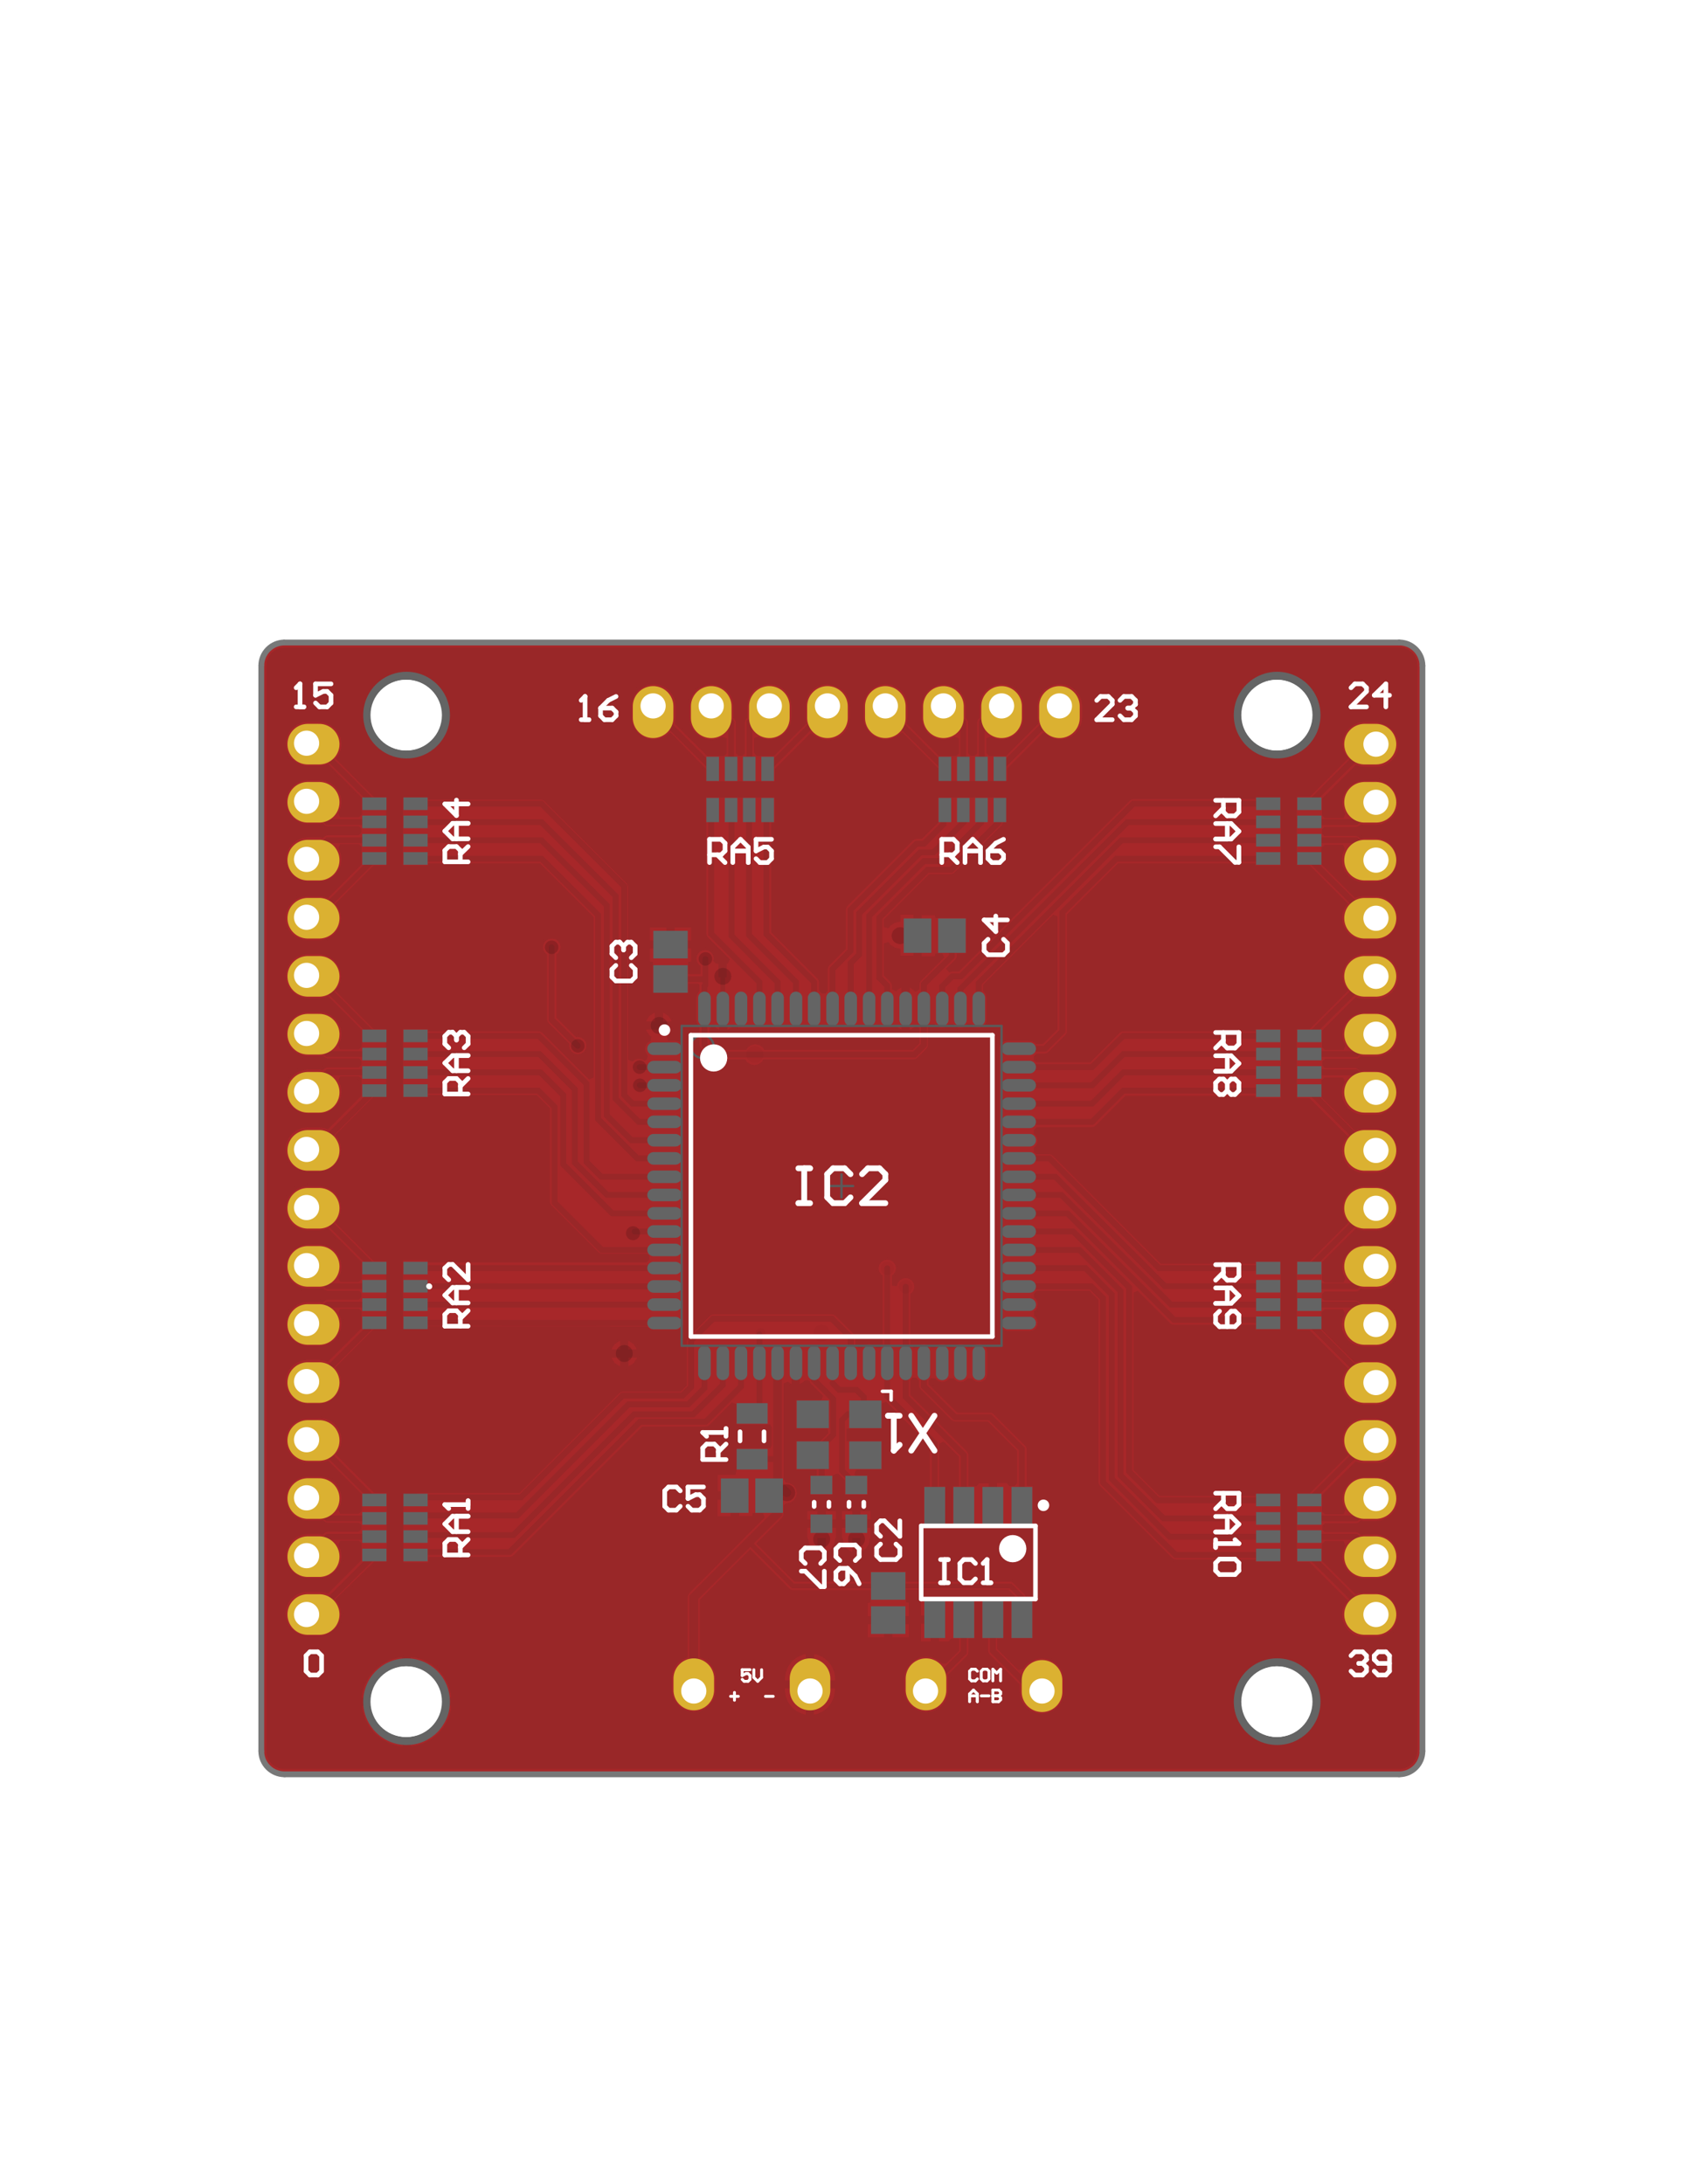 <?xml version="1.0" encoding="utf-8"?>
<!-- Generator: Adobe Illustrator 21.0.2, SVG Export Plug-In . SVG Version: 6.00 Build 0)  -->
<svg version="1.1" id="Layer_1" xmlns="http://www.w3.org/2000/svg" xmlns:xlink="http://www.w3.org/1999/xlink" x="0px" y="0px"
	 viewBox="0 -145 695 675" style="enable-background:new 0 -100 695 580;" width="520" xml:space="preserve">
<style type="text/css">
	.node64 .st0{fill:#A72729;}
	.node64 .st1{opacity:0.11;}
	.node64 .st2{fill:none;stroke:#202020;stroke-width:2.394;stroke-linecap:round;stroke-miterlimit:10;}
	.node64 .st3{fill:none;stroke:#202020;stroke-width:3.592;stroke-linecap:round;stroke-miterlimit:10;}
	.node64 .st4{fill:none;stroke:#202020;stroke-width:1.915;stroke-linecap:round;stroke-miterlimit:10;}
	.node64 .st5{fill:#202020;stroke:#202020;stroke-miterlimit:10;}
	.node64 .st6{opacity:0.15;}
	.node64 .st7{opacity:0.15;enable-background:new    ;}
	.node64 .st8{fill:none;stroke:#646464;stroke-width:2.394;stroke-linecap:round;stroke-miterlimit:10;}
	.node64 .st9{fill:#646464;stroke:#646464;stroke-miterlimit:10;}
	.node64 .st10{fill:none;stroke:#646464;stroke-width:5.184;stroke-linecap:round;stroke-miterlimit:10;}
	.node64 .st11{fill:#646464;}
	.node64 .st12{fill:none;stroke:#787878;stroke-width:2.394;stroke-linecap:round;stroke-miterlimit:10;}
	.node64 .st13{fill:none;stroke:#787878;stroke-width:2.394;stroke-linecap:round;stroke-miterlimit:10;}
	.node64 .st14{fill:none;stroke:#787979;stroke-width:2.394;stroke-miterlimit:10;}
	.node64 .st15{fill:none;stroke:#1E1E1E;stroke-width:2.394;stroke-linecap:round;stroke-miterlimit:10;}
	.node64 .st16{fill:none;stroke:#5A5A5A;stroke-width:0.943;stroke-linecap:round;stroke-miterlimit:10;}
	.node64 .st17{fill:none;stroke:#DBB131;stroke-width:2.394;stroke-linecap:round;stroke-miterlimit:10;}
	.node64 .st18{fill:none;stroke:#DBB131;stroke-width:16.761;stroke-linecap:round;stroke-miterlimit:10;}
	.node64 .st19{fill:#FFFFFF;}
	.node64 .st20{fill:none;stroke:#FFFFFF;stroke-width:1.884;stroke-linecap:round;stroke-miterlimit:10;}
	.node64 .st21{fill:none;stroke:#FFFFFF;stroke-width:2.394;stroke-linecap:round;stroke-miterlimit:10;}
	.node64 .st22{fill:none;stroke:#FFFFFF;stroke-width:2.356;stroke-linecap:round;stroke-miterlimit:10;}
	.node64 .st23{fill:none;stroke:#FFFFFF;stroke-width:5.655;stroke-linecap:round;stroke-miterlimit:10;}
	.node64 .st24{fill:none;stroke:#FFFFFF;stroke-width:1.437;stroke-linecap:round;stroke-miterlimit:10;}
	.node64 .st25{fill:none;stroke:#FFFFFF;stroke-width:1.915;stroke-linecap:round;stroke-miterlimit:10;}
	.node64 .st26{fill:none;stroke:#FFFFFF;stroke-width:1.197;stroke-linecap:round;stroke-miterlimit:10;}

	.node64pins {fill:#000000;}
    .node64pins .iotextballoon path {fill: white; stroke-width: 1;stroke:black;}
	.node64pins .iotextballoon:hover path {fill: #ddd}
    .node64pins .iotextballoon text {font-family:monospace;user-select: none;}

</style>
<g class="node64" style="transform: translate(100px, 0px)">
	<g>
		<path class="st0" d="M7.9,16.2v448.7c0,5.2,4.2,9.4,9.4,9.4H478c5.2,0,9.4-4.2,9.4-9.4V16.2c0-5.2-4.2-9.4-9.4-9.4H17.3
			C12.1,6.8,7.9,11,7.9,16.2z"/>
	</g>
	<g>
		<g class="st1">
			<g class="st2">
				<line x1="440.7" y1="383.7" x2="465.4" y2="408.3"/>
				<line x1="440.7" y1="361.1" x2="465.4" y2="336.4"/>
				<line x1="440.7" y1="265.2" x2="465.4" y2="240.5"/>
				<line x1="440.7" y1="287.8" x2="465.4" y2="312.5"/>
				<polyline points="320.7,265.2 348.2,265.2 359.1,276.2 359.1,352.3 383,376.2 423.7,376.2"/>
				<polyline points="423.7,184.4 363.9,184.4 351,197.3 320.7,197.3"/>
				<polyline points="423.7,191.9 363.9,191.9 351,204.8 320.7,204.8"/>
				<polyline points="423.7,169.3 363.9,169.3 351,182.2 320.7,182.2"/>
				<polyline points="320.7,250.1 343.2,250.1 366.3,273.2 366.3,349.3 378.1,361.1 423.7,361.1"/>
				<polyline points="320.7,257.7 345.7,257.7 362.7,274.7 362.7,350.8 380.5,368.6 423.7,368.6"/>
				<polyline points="320.7,272.8 350.6,272.8 355.5,277.7 355.5,353.8 385.5,383.7 423.7,383.7"/>
				<polyline points="423.7,176.8 363.9,176.8 351,189.7 320.7,189.7"/>
				<polyline points="320.7,174.6 331.5,174.6 338.7,167.4 338.7,118.3 361,96.1 423.7,96.1"/>
				<line x1="209.5" y1="39.8" x2="217.7" y2="31.6"/>
				<line x1="305.4" y1="39.8" x2="313.6" y2="31.6"/>
				<line x1="209.5" y1="59" x2="209.5" y2="39.8"/>
				<line x1="305.4" y1="59" x2="305.4" y2="39.8"/>
				<line x1="201.9" y1="39.8" x2="193.7" y2="31.6"/>
				<line x1="297.8" y1="39.8" x2="289.6" y2="31.6"/>
				<line x1="201.9" y1="59" x2="201.9" y2="39.8"/>
				<line x1="217" y1="59" x2="241.7" y2="34.4"/>
				<line x1="297.8" y1="59" x2="297.8" y2="39.8"/>
				<line x1="312.9" y1="59" x2="337.5" y2="34.4"/>
				<polyline points="216.5,76 216.5,127.3 236.2,147.1 236.2,158.1"/>
				<polyline points="209.3,76 209.3,127.7 228.7,147.1 228.7,158.1"/>
				<polyline points="202.1,76 202.1,128 221.1,147.1 221.1,158.1"/>
				<polyline points="193.7,76 193.7,127.2 213.6,147.1 213.6,158.1"/>
				<line x1="194.4" y1="59" x2="169.7" y2="34.4"/>
				<line x1="290.3" y1="59" x2="265.6" y2="34.4"/>
				<polyline points="468.2,384.4 460,376.2 440.7,376.2"/>
				<polyline points="468.2,288.5 460,280.3 440.7,280.3"/>
				<polyline points="468.2,360.4 460,368.6 440.7,368.6"/>
				<polyline points="468.2,264.5 460,272.7 440.7,272.7"/>
				<polyline points="440.7,184.4 460,184.4 468.2,192.6"/>
				<polyline points="440.7,88.5 460,88.5 468.2,96.7"/>
				<polyline points="440.7,176.8 460,176.8 468.2,168.6"/>
				<line x1="440.7" y1="191.9" x2="465.4" y2="216.6"/>
				<polyline points="440.7,81 460,81 468.2,72.8"/>
				<line x1="440.7" y1="96.1" x2="465.4" y2="120.7"/>
				<line x1="440.7" y1="73.4" x2="465.4" y2="48.8"/>
				<line x1="440.7" y1="169.3" x2="465.4" y2="144.7"/>
				<polyline points="289.6,76 289.6,81.9 281.6,89.9 278.5,89.9 251.2,117.2 251.2,134.2 243.8,141.7 243.8,158.1"/>
				<polyline points="127.8,132.7 127.8,162.6 138.6,173.4"/>
				<line x1="210.6" y1="344.1" x2="220.4" y2="344.1"/>
				<polyline points="236.2,304.4 236.2,311.5 244.1,319.4 244.1,334 235.6,342.5"/>
				<line x1="239.3" y1="354.8" x2="239.3" y2="346.2"/>
				<polyline points="282.4,439.5 298,423.9 298,410.4"/>
				<polyline points="326.9,440.2 310,423.3 310,410.4"/>
				<polyline points="322,363.2 322,340 308.8,326.8 294.4,326.8 281.5,314 281.5,304.4"/>
				<polyline points="298,363.2 298,342.4 274,318.4 274,272.9"/>
				<polyline points="298,76 298,81 285.5,93.5 280,93.5 254.8,118.7 254.8,135.7 251.3,139.2 251.3,158.1"/>
				<polyline points="54.6,376.2 35.3,376.2 27.1,384.4"/>
				<polyline points="54.6,280.3 35.3,280.3 27.1,288.5"/>
				<line x1="71.6" y1="265.2" x2="174.4" y2="265.2"/>
				<polyline points="71.6,184.4 123.2,184.4 132.6,193.8 132.6,222.4 152.8,242.6 174.4,242.6"/>
				<polyline points="54.6,184.4 35.3,184.4 27.1,192.6"/>
				<polyline points="71.6,191.9 122.3,191.9 129,198.6 129,238.2 148.5,257.7 174.4,257.7"/>
				<polyline points="71.6,169.3 122.5,169.3 142.2,189 142.2,221.4 148.3,227.5 174.4,227.5"/>
				<polyline points="71.6,96.1 123.6,96.1 147,119.4 147,203.7 163.2,219.9 174.4,219.9"/>
				<polyline points="71.6,88.5 123.6,88.5 150.6,115.4 150.6,202.2 160.8,212.4 174.4,212.4"/>
				<polyline points="54.6,88.5 35.3,88.5 27.1,96.7"/>
				<polyline points="71.6,73.4 123.6,73.4 157.8,107.5 157.8,193.8 161.2,197.3 174.4,197.3"/>
				<line x1="29.9" y1="408.3" x2="54.6" y2="383.7"/>
				<line x1="54.6" y1="361.1" x2="29.9" y2="336.4"/>
				<polyline points="54.6,368.6 35.3,368.6 27.1,360.4"/>
				<polyline points="190.9,304.4 190.9,314.8 184.2,321.5 159.5,321.5 113.6,367.4 72.8,367.4"/>
				<polyline points="72.8,359.9 115.1,359.9 157.1,317.9 181.7,317.9 181.8,317.9 185.4,314.3 185.4,295.1 194.5,286.1 243.5,286.1 251.3,293.9 251.3,304.4"/>
				<polyline points="72.8,375.5 112,375.5 161.9,325.6 186.3,325.6 198.5,313.5 198.5,304.9"/>
				<line x1="54.6" y1="265.2" x2="29.9" y2="240.5"/>
				<polyline points="54.6,272.7 35.3,272.7 27.1,264.5"/>
				<polyline points="71.6,176.8 122.8,176.8 137.4,191.4 137.4,221.7 150.7,235 174.4,235"/>
				<polyline points="54.6,176.8 35.3,176.8 27.1,168.6"/>
				<line x1="29.9" y1="216.6" x2="54.6" y2="191.9"/>
				<polyline points="71.6,81 123.6,81 154.2,111.5 154.2,195.3 163.7,204.8 174.4,204.8"/>
				<polyline points="54.6,81 35.3,81 27.1,72.8"/>
				<line x1="29.9" y1="120.7" x2="54.6" y2="96.1"/>
				<polyline points="286,363.2 286,337.6 266.4,318.1 266.4,265.3"/>
				<polyline points="305.2,76 305.2,81.1 289.2,97.1 281.5,97.1 258.9,119.7 258.9,158.1"/>
				<polyline points="266.4,158.1 266.4,148.6 263.1,145.3 263.1,120.5 283,100.7 292.8,100.7 312.4,81.1 312.4,76"/>
				<line x1="29.9" y1="312.5" x2="54.6" y2="287.8"/>
				<polyline points="72.8,382.5 110.5,382.5 164.3,328.7 191.4,328.7 206,314.1 206,304.4"/>
				<line x1="54.6" y1="73.4" x2="29.9" y2="48.8"/>
				<line x1="54.6" y1="169.3" x2="29.9" y2="144.7"/>
				<polyline points="320.7,219.9 333.4,219.9 378.6,265.2 423.7,265.2"/>
				<polyline points="296.6,158.1 296.6,149.9 365.6,81 423.7,81"/>
				<polyline points="304.2,158.1 304.2,147.5 363.1,88.5 423.7,88.5"/>
				<line x1="174.4" y1="280.3" x2="71.6" y2="280.3"/>
				<line x1="174.4" y1="287.9" x2="71.6" y2="287.8"/>
				<line x1="162.1" y1="250.1" x2="174.4" y2="250.1"/>
				<line x1="164.2" y1="189.7" x2="174.4" y2="189.7"/>
				<line x1="164.1" y1="182.2" x2="174.4" y2="182.2"/>
				<polyline points="320.7,242.6 340.8,242.6 384.8,286.6 422.5,286.6"/>
				<polyline points="320.7,235 338.3,235 383.6,280.3 423.7,280.3"/>
				<polyline points="320.7,227.5 335.8,227.5 381.1,272.7 423.7,272.7"/>
				<polyline points="423.7,73.4 368,73.4 296.8,144.7 293.2,144.7 289.1,148.8 289.1,158.1"/>
				<line x1="179.2" y1="145.9" x2="191.3" y2="145.9"/>
				<polyline points="293.1,127.9 293.1,136.4 281.5,147.9 281.5,173.1 277.6,177 194.9,177 190.9,173 190.9,148.7 191.3,148.3 191.3,137.5"/>
				<polyline points="210.6,325.3 213.6,322.3 213.6,304.4"/>
				<line x1="213.6" y1="304.4" x2="213.6" y2="292.6"/>
				<polyline points="253.6,354.8 247.7,348.9 247.7,328 250.2,325.5 256.7,325.5 257.3,325.5 256.7,325.5 256.7,318.5 253.7,315.5 246.5,315.5 243.8,312.7 "/>
				<line x1="174.4" y1="272.8" x2="71.6" y2="272.7"/>
			</g>
			<polyline class="st3" points="186.5,439.5 186.5,401.2 221.1,366.6 221.1,304.4"/>
			<line class="st4" x1="198.5" y1="158.1" x2="198.5" y2="144.7"/>243.8,304.4"/>
			<polyline class="st4" points="322,410.4 322,401.2 317.3,396.5 227.4,396.5 209.3,378.4"/>
			<line class="st3" x1="221.1" y1="356" x2="222.8" y2="356"/>
			<line class="st3" x1="222.8" y1="356" x2="224.9" y2="358"/>
			<path class="st5" d="M66.7,445.5H49l0.2,2.5l1.1,3.6l1.8,3.3l2.4,2.9l2.9,2.4l3.3,1.8l3.6,1.1l2.5,0.2C66.7,463.2,66.7,445.5,66.7,445.5z M86.7,445.5H69.1v17.7l2.5-0.2l3.6-1.1l3.3-1.8l2.9-2.4l2.4-2.9l1.8-3.3l1.1-3.6L86.7,445.5z M427.4,426.5l-3.5,0.3l-3.3,1l-3.1,1.6l-2.7,2.2l-2.2,2.7l-1.6,3.1l-1,3.3l-0.3,3.5l0.3,3.5l1,3.3l1.6,3.1l2.2,2.7l2.7,2.2l3.1,1.6l3.3,1l3.5,0.3l3.5-0.3l3.3-1l3.1-1.6l2.7-2.2l2.2-2.7l1.6-3.1l1-3.3l0.3-3.5l-0.3-3.5l-1-3.3l-1.6-3.1l-2.2-2.7l-2.7-2.2l-3.1-1.6l-3.3-1L427.4,426.5z M233.3,438.3h-9.7v1.2l0.4,2.8l1.1,2.6l1.7,2.3l2.3,1.7l2.6,1.1l1.6,0.2L233.3,438.3L233.3,438.3z M245.3,438.3h-9.7v11.9l1.6-0.2l2.6-1.1l2.3-1.7l1.7-2.3l1.1-2.6l0.4-2.8L245.3,438.3L245.3,438.3z M314.9,402.1H305v16.6h2.5v4.6l0.2,0.9l0.5,0.8l12.4,12.4v2.8l0.3,2.5l1,2.3l1.5,2l2,1.5l2.3,1l2.5,0.3l2.5-0.3l2.3-1l2-1.5l1.5-2l1-2.3l0.3-2.5v-4.7l-0.3-2.5l-1-2.3l-1.5-2l-2-1.5l-2.3-1l-2.5-0.3l-2.5,0.3l-2.3,1l-2,1.5l-1.3,1.7l-1.4,0.3l-8.4-8.4v-3.6h2.5L314.9,402.1L314.9,402.1z M66.7,425.4l-2.5,0.2l-3.6,1.1l-3.3,1.8l-2.9,2.4l-2.4,2.9l-1.8,3.3l-1.1,3.6l-0.2,2.5h17.7V425.4z M69.1,425.4v17.7h17.7l-0.2-2.5l-1.1-3.6l-1.8-3.3l-2.4-2.9l-2.9-2.4l-3.3-1.8l-3.6-1.1L69.1,425.4z M233.3,424.1l-1.6,0.2l-2.6,1.1l-2.3,1.7l-1.7,2.3L224,432l-0.4,2.8v1.2h9.7L233.3,424.1L233.3,424.1z M235.7,424.1V436h9.7v-1.2L245,432l-1.1-2.6l-1.7-2.3l-2.3-1.7l-2.6-1.1L235.7,424.1z M292.2,400.9h-5v9.5v9.5h5v-0.3l0.8-0.9h0.4h2.2v4.3l-5.1,5.1l-1.2-0.1l-2-1.5l-2.3-1l-2.5-0.3l-2.5,0.3l-2.3,1l-2,1.5l-1.5,2l-1,2.3l-0.3,2.5v4.7l0.3,2.5l1,2.3l1.5,2l2,1.5l2.3,1l2.5,0.3l2.5-0.3l2.3-1l2-1.5l1.5-2l1-2.3l0.3-2.5v-4.7l-0.2-1.3l7.8-7.8l0.5-0.8l0.2-0.9v-5.3h2.5v-16.6h-9.6H293l-0.8-0.9L292.2,400.9L292.2,400.9z M284.8,411.6h-5v8.3h5V411.6z M265.6,411.8h-7.8v6.4h7.8V411.8z M275.8,411.8H268v6.4h7.8V411.8z M284.8,400.9h-5v8.3h5V400.9z M245.7,372h-12.8v4.5l0.4,1l0.4,2l1.3,2l2,1.3l1.1,0.2v-5.8h2.4v5.8l1.1-0.2l2-1.3l1.3-2l0.4-1.9l0.4-1L245.7,372L245.7,372z M260,372h-12.8v4.5l0.4,1l0.4,2l1.3,2l2,1.3l1.1,0.2v-5.8h2.4v5.8l1.1-0.2l2-1.3l1.3-2l0.4-1.9l0.4-1V372z M238.1,365.1h-5.2v4.5h5.2V365.1z M245.7,365.1h-5.2v4.5h5.2V365.1z M252.4,365.1h-5.2v4.5h5.2V365.1z M260,365.1h-5.2v4.5h5.2V365.1z M202.2,360.4h-6.4v7.8h6.4V360.4z M31.8,326.8h-4.7l-2.5,0.3l-2.3,1l-2,1.5l-1.5,2l-1,2.3l-0.3,2.5l0.3,2.5l1,2.3l1.5,2l2,1.5l2.3,1l2.5,0.3h4.7l2.5-0.3l1.1-0.4l13.5,13.5v5.3v0.3v0.9l-1,0.9h-7.1l-0.5-1.2l0.9-2.1l0.3-2.5l-0.3-2.5l-1-2.3l-1.5-2l-2-1.5l-2.3-1l-2.5-0.3h-4.7l-2.5,0.3l-2.3,1l-2,1.5l-1.5,2l-1,2.3l-0.3,2.5l0.3,2.5l1,2.3l1.5,2l2,1.5l2.3,1l2.5,0.3h4.7l1.3-0.2l0.4,0.4l0.8,0.5l0.9,0.2H48l0.7,0.7l0,1.3l-0.8,0.7H35.3l-0.9,0.2l-0.8,0.5l-0.4,0.4l-1.3-0.2h-4.7l-2.5,0.3l-2.3,1l-2,1.5l-1.5,2l-1,2.3l-0.3,2.5l0.3,2.5l1,2.3l1.5,2l2,1.5l2.3,1l2.5,0.3h4.7l2.5-0.3l2.3-1l2-1.5l1.5-2l1-2.3l0.3-2.5l-0.3-2.5l-0.9-2.1l0.5-1.2H48l0.8,0.8v0.9v0.3v5.3l-13.5,13.5l-1.1-0.4l-2.5-0.3h-4.7l-2.5,0.3l-2.3,1l-2,1.5l-1.5,2l-1,2.3l-0.3,2.5l0.3,2.5l1,2.3l1.5,2l2,1.5l2.3,1l2.5,0.3h4.7l2.5-0.3l2.3-1l2-1.5l1.5-2l1-2.3l0.3-2.5l-0.3-2.5l-1-2.3l-0.9-1.1L54.7,387h5.5v-6.4v-0.3v-0.9v-0.3v-6.1v-0.3v-0.9v-0.3v-6.1v-0.3v-0.9v-0.3v-6.4h-5.5l-15.4-15.4l0.9-1.1l1-2.3l0.3-2.5l-0.3-2.5l-1-2.3l-1.5-2l-2-1.5l-2.3-1L31.8,326.8z M468.2,326.8h-4.7l-2.5,0.3l-2.3,1l-2,1.5l-1.5,2l-1,2.3l-0.3,2.5l0.3,2.5l1,2.3l0.9,1.1l-15.4,15.4H435v6.4v0.3v0.9v0.3v6.1v0.3v0.9v0.3v6.1v0.3v0.9v0.3v6.4h5.5l15.4,15.4l-0.9,1.1l-1,2.3l-0.3,2.5l0.3,2.5l1,2.3l1.5,2l2,1.5l2.3,1l2.5,0.3h4.7l2.5-0.3l2.3-1l2-1.5l1.5-2l1-2.3l0.3-2.5l-0.3-2.5l-1-2.3l-1.5-2l-2-1.5l-2.3-1l-2.5-0.3h-4.7L461,399l-1.1,0.4l-13.5-13.5v-5.3v-0.3v-0.9l1-0.9h7.1l0.5,1.2l-0.9,2.1l-0.3,2.5l0.3,2.5l1,2.3l1.5,2l2,1.5l2.3,1l2.5,0.3h4.7l2.5-0.3l2.3-1l2-1.5l1.5-2l1-2.3l0.3-2.5l-0.3-2.5l-1-2.3l-1.5-2l-2-1.5l-2.3-1l-2.5-0.3h-4.7l-1.3,0.2l-0.4-0.4l-0.8-0.5l-0.9-0.2h-12.7l-0.7-0.7l0-1.3l0.8-0.7H460l0.9-0.2l0.8-0.5l0.4-0.4l1.3,0.2h4.7l2.5-0.3l2.3-1l2-1.5l1.5-2l1-2.3l0.3-2.5l-0.3-2.5l-1-2.3l-1.5-2l-2-1.5l-2.3-1l-2.5-0.3h-4.7l-2.5,0.3l-2.3,1l-2,1.5l-1.5,2l-1,2.3l-0.3,2.5l0.3,2.5l0.9,2.1l-0.5,1.2h-7.2l-0.8-0.8v-0.9v-0.3v-5.3l13.5-13.5l1.1,0.4l2.5,0.3h4.7l2.5-0.3l2.3-1l2-1.5l1.5-2l1-2.3l0.3-2.5l-0.3-2.5l-1-2.3l-1.5-2l-2-1.5l-2.3-1L468.2,326.8z M156.6,301.7h-4.6l0.2,1.1l1.3,2l2,1.3l1.1,0.2L156.6,301.7L156.6,301.7z M163.6,301.7h-4.6v4.6l1.1-0.2l2-1.3l1.3-2L163.6,301.7z M156.6,294.7l-1.1,0.2l-2,1.3l-1.3,2l-0.2,1.1h4.6L156.6,294.7L156.6,294.7z M158.9,294.7v4.6h4.6l-0.2-1.1l-1.3-2l-2-1.3L158.9,294.7z M266.4,261.2l-1.6,0.3l-1.3,0.9l-0.9,1.3l-0.3,1.6l0.3,1.6l0.9,1.3l0.5,0.3V297l-0.3,0.2l-0.3,0.5h-1.4l-0.3-0.5l-1.3-0.8l-1.5-0.3l-1.5,0.3l-1.3,0.8l-0.3,0.5h-1.1l-0.9-0.9v-2.8l-0.2-0.9l-0.5-0.8l-7.8-7.8l-0.8-0.5l-0.9-0.2h-49l-0.9,0.2l-0.8,0.5l-9.1,9.1l-0.5,0.8l-0.2,0.9v18.2l-2.2,2.2h-23.7l-0.9,0.2l-0.8,0.5l-41.2,41.2H72.8l-0.9,0.2l-0.2,0.1h-5.7v6.6v0.9v0.3v6.4v0.9v0.3v6.4v0.9v0.3v6.4h11.4V385h33.2l0.9-0.2l0.8-0.5l53.1-53.1h26.1l0.9-0.2l0.8-0.5l9.2-9.2l1.2,0.5v8.5h14.2l0.4,1v6.8l-0.4,1h-14.2v9.8v0.1l-0.3,1.1h-7.4v7.8h7.6v1.2h1.2v9h6.4v-0.1l0.2-1.1h1h2.4l0.5,1.2l-8,8L184.4,399l-0.7,1l-0.2,1.2v24.5l-1.8,0.7l-2,1.5l-1.5,2l-1,2.3l-0.3,2.5v4.7l0.3,2.5l1,2.3l1.5,2l2,1.5l2.3,1l2.5,0.3l2.5-0.3l2.3-1l2-1.5l1.5-2l1-2.3l0.3-2.5v-4.7l-0.3-2.5l-1-2.3l-1.5-2l-2-1.5l-1.8-0.7v-23.3l20.3-20.3l15.9,15.9l0.7,0.5l0.8,0.2H259v4.2l-1.1,0.2h-0.1v6.4h18V403h-0.1l-1.1-0.2v-1v-3.2h41.7l2.3,2.3l-0.5,1.1H317v16.6h9.9v-16.6h-2.8v-0.9l-0.2-0.8l-0.5-0.7l-4.7-4.7l-0.7-0.5l-0.8-0.2h-42.6v-4.2H259v4.2h-30.7L213,379l7.5-7.5l2.7-2.7l0.7-1l0.2-1.2v-3.1l0.7-0.6l1.8-0.4l1.6-1l1-1.6l0.4-1.8l-0.4-1.8l-1-1.6l-1.6-1l-1.8-0.4l-0.7-1.1v-39l1.2-0.5l1.3,0.9l0.8,0.1v-9.3h2.4v9.3l0.7-0.1l1.7-1.1l0.2-0.3l0.9-0.2l0.6,0.2l0,0.2l0.5,0.8l4.9,4.9l-0.5,1.1h-10.6v12.8h13.1l0.2,1.2l-3,3h-10.3v12.8h8.6v1.4H234v9h10.4v-7.8v-0.4l0.1-0.1l1.1-0.4l0.3,0l0.1,0l0.1,0.1l2.3,2.3v6.3h10.4v-9h-5.3l-0.1-0.2l0.6-1.2h10.6v-12.8h-14.5v-4.2h14.5v-10.5l1.2-0.5l17.7,17.7v16.2H281v16.6h9.9v-16.6h-2.5V338l1.1-0.5l0.1,0l5.9,5.9v11.4H293v16.6h9.6h0.4l0.8,0.9v0.3h5v-9.5v-9.5h-5v0.3l-0.8,0.9h-0.4h-2.2v-12.5l-0.2-0.9l-0.5-0.8l-23.3-23.3v-5.6l0.3-0.2l0.3-0.5h1.1l0.9,0.9v1.9l0.2,0.9l0.5,0.8l12.9,12.9l0.8,0.5l0.9,0.2h13.4l11.8,11.8v13l-0.8,0.8H317l-0.8-0.9v-0.3h-5v9.5v9.5h5v-0.3l0.8-0.9h0.4h9.6v-16.6h-2.5V340l-0.2-0.9l-0.5-0.8l-13.2-13.2l-0.8-0.5l-0.9-0.2h-13.4L284,313v-1.1l0.3-0.2l0.3-0.5h1.4l0.3,0.5l1.3,0.8l1.5,0.3l1.5-0.3l1.3-0.8l0.3-0.5h1.4l0.3,0.5l1.3,0.8l1.5,0.3l1.5-0.3l1.3-0.8l0.3-0.5h1.4l0.3,0.5l1.3,0.8l1.5,0.3l1.5-0.3l1.3-0.8l0.8-1.3l0.3-1.5v-9l-0.3-1.5l-0.8-1.3l-1.3-0.8l-1.5-0.3l-1.5,0.3l-1.3,0.8l-0.3,0.5h-1.4l-0.3-0.5l-1.3-0.8l-1.5-0.3l-1.5,0.3l-1.3,0.8l-0.3,0.5h-1.4l-0.3-0.5l-1.3-0.8l-1.5-0.3l-1.5,0.3l-1.3,0.8l-0.3,0.5h-1.4l-0.3-0.5l-1.3-0.8l-1.5-0.3l-1.5,0.3l-1.3,0.8l-0.2,0.4l-1.2,0.1l-0.9-0.9v-20.6l0.5-0.3l0.9-1.3l0.3-1.6l-0.3-1.6l-0.9-1.3l-1.3-0.9l-1.6-0.3l-1.6,0.3l-1.3,0.9l-0.9,1.3l-0.2,0.8l-1.2-0.1v-3.5l0.5-0.3l0.9-1.3l0.3-1.6l-0.3-1.6l-0.9-1.3l-1.3-0.9L266.4,261.2z M31.8,230.9h-4.7l-2.5,0.3l-2.3,1l-2,1.5l-1.5,2l-1,2.3l-0.3,2.5l0.3,2.5l1,2.3l1.5,2l2,1.5l2.3,1l2.5,0.3h4.7l2.5-0.3l1.1-0.4L48.9,263v5.3v0.3v0.9l-1,0.9h-7.1l-0.5-1.2l0.9-2.1l0.3-2.5l-0.3-2.5l-1-2.3l-1.5-2l-2-1.5l-2.3-1l-2.5-0.3h-4.7l-2.5,0.3l-2.3,1l-2,1.5l-1.5,2l-1,2.3l-0.3,2.5l0.3,2.5l1,2.3l1.5,2l2,1.5l2.3,1l2.5,0.3h4.7l1.3-0.2l0.4,0.4l0.8,0.5l0.9,0.2H48l0.7,0.7l0,1.3l-0.8,0.7H35.3l-0.9,0.2l-0.8,0.5l-0.4,0.4l-1.3-0.2h-4.7l-2.5,0.3l-2.3,1l-2,1.5l-1.5,2l-1,2.3l-0.3,2.5l0.3,2.5l1,2.3l1.5,2l2,1.5l2.3,1l2.5,0.3h4.7l2.5-0.3l2.3-1l2-1.5l1.5-2l1-2.3l0.3-2.5l-0.3-2.5l-0.9-2.1l0.5-1.2H48l0.8,0.8v0.9v0.3v5.3l-13.5,13.5l-1.1-0.4l-2.5-0.3h-4.7l-2.5,0.3l-2.3,1l-2,1.5l-1.5,2l-1,2.3l-0.3,2.5l0.3,2.5l1,2.3l1.5,2l2,1.5l2.3,1l2.5,0.3h4.7l2.5-0.3l2.3-1l2-1.5l1.5-2l1-2.3l0.3-2.5l-0.3-2.5l-1-2.3l-0.9-1.1l15.4-15.4h5.5v-6.4v-0.3v-0.9v-0.3v-6.1V277v-0.9v-0.3v-6.1v-0.3v-0.9v-0.3v-6.4h-5.5l-15.4-15.4l0.9-1.1l1-2.3l0.3-2.5l-0.3-2.5l-1-2.3l-1.5-2l-2-1.5l-2.3-1L31.8,230.9z M468.2,230.9h-4.7l-2.5,0.3l-2.3,1l-2,1.5l-1.5,2l-1,2.3l-0.3,2.5l0.3,2.5l1,2.3l0.9,1.1l-15.4,15.4H435v6.4v0.3v0.9v0.3v6.1v0.3v0.9v0.3v6.1v0.3v0.9v0.3v6.4h5.5l15.4,15.4l-0.9,1.1l-1,2.3l-0.3,2.5l0.3,2.5l1,2.3l1.5,2l2,1.5l2.3,1l2.5,0.3h4.7l2.5-0.3l2.3-1l2-1.5l1.5-2l1-2.3l0.3-2.5l-0.3-2.5l-1-2.3l-1.5-2l-2-1.5l-2.3-1l-2.5-0.3h-4.7l-2.5,0.3l-1.1,0.4l-13.5-13.5v-5.3v-0.3v-0.9l1-0.9h7.1l0.5,1.2l-0.9,2.1l-0.3,2.5l0.3,2.5l1,2.3l1.5,2l2,1.5l2.3,1l2.5,0.3h4.7l2.5-0.3l2.3-1l2-1.5l1.5-2l1-2.3l0.3-2.5l-0.3-2.5l-1-2.3l-1.5-2l-2-1.5l-2.3-1l-2.5-0.3h-4.7l-1.3,0.2l-0.4-0.4l-0.8-0.5l-0.9-0.2h-12.7l-0.7-0.7l0-1.3l0.8-0.7H460l0.9-0.2l0.8-0.5l0.4-0.4l1.3,0.2h4.7l2.5-0.3l2.3-1l2-1.5l1.5-2l1-2.3l0.3-2.5l-0.3-2.5l-1-2.3l-1.5-2l-2-1.5l-2.3-1l-2.5-0.3h-4.7l-2.5,0.3l-2.3,1l-2,1.5l-1.5,2l-1,2.3l-0.3,2.5l0.3,2.5l0.9,2.1l-0.5,1.2h-7.2l-0.8-0.8v-0.9v-0.3V263l13.5-13.5l1.1,0.4l2.5,0.3h4.7l2.5-0.3l2.3-1l2-1.5l1.5-2l1-2.3l0.3-2.5l-0.3-2.5l-1-2.3l-1.5-2l-2-1.5l-2.3-1L468.2,230.9z M182.7,287.9l-0.3-114.7l-0.8-1.3l-1.3-0.8l-1.5-0.3h-2.5l-0.4-1.2l0.4-0.3l1.3-2l0.2-1.1h-11.6l0.2,1.1l1.3,2l0.7,0.5l-0.2,1.3l-1.3,0.8l-0.8,1.3l-0.3,1.5l0.3,1.5l0.7,1.1l0.1,0.4l-0.2,1l-0.5,0.3l-0.8-0.5l-1.6-0.3l-1.6,0.3l-1.1,0.8l-0.7-0.2l-0.5-0.3v-71.1l-0.2-0.9l-0.5-0.8l-34.1-34.1l-0.8-0.5l-0.9-0.2H77.2v-0.9H65.9v6.6v0.9v6.6v0.9v6.6v0.9v6.6h11.4v-0.9h45.4l21.9,21.9v65.8l-1.2,0.5l-19.1-19.1l-0.8-0.5l-0.9-0.2H77.2V166H65.9v6.6v0.9v6.6v0.9v6.6v0.9v6.6h11.4v-0.9h44.1l5.2,5.2v38.5l0.2,0.9l0.5,0.8l19.5,19.5l0.8,0.5l0.9,0.2H167l0.2,0.3l0.4,0.2l0.1,1.2l-0.9,0.9H77.2v-0.9H65.9v6.6v0.9v6.6v0.9v6.6v0.9v6.6h11.4v-0.9h74.4l0.3,0.1H167l0.2,0.3l1.3,0.8l1.5,0.3h9l1.5-0.3l1.3-0.8l0.8-1.3L182.7,287.9 M127.8,128.6l-1.6,0.3l-1.3,0.9l-0.9,1.3l-0.3,1.6l0.3,1.6l0.9,1.3l0.5,0.3v26.7l0.2,0.9l0.5,0.8l8.5,8.5l-0.1,0.5l0.3,1.6l0.9,1.3l1.3,0.9l1.6,0.3l1.6-0.3l1.3-0.9l0.9-1.3l0.3-1.6l-0.3-1.6l-0.9-1.3l-1.3-0.9l-1.6-0.3l-0.5,0.1l-7.8-7.8v-25.7l0.5-0.3l0.9-1.3l0.3-1.6l-0.3-1.6l-0.9-1.3l-1.3-0.9L127.8,128.6z M31.8,135h-4.7l-2.5,0.3l-2.3,1l-2,1.5l-1.5,2l-1,2.3l-0.3,2.5l0.3,2.5l1,2.3l1.5,2l2,1.5l2.3,1l2.5,0.3h4.7l2.5-0.3l1.1-0.4l13.5,13.5v5.3v0.3v0.9l-1,0.9h-7.1l-0.5-1.2l0.9-2.1l0.3-2.5l-0.3-2.5l-1-2.3l-1.5-2l-2-1.5l-2.3-1l-2.5-0.3h-4.7l-2.5,0.3l-2.3,1l-2,1.5l-1.5,2l-1,2.3l-0.3,2.5l0.3,2.5l1,2.3l1.5,2l2,1.5l2.3,1l2.5,0.3h4.7l1.3-0.2l0.4,0.4l0.8,0.5l0.9,0.2H48l0.7,0.7l0,1.3l-0.8,0.7H35.3l-0.9,0.2l-0.8,0.5l-0.4,0.4l-1.3-0.2h-4.7l-2.5,0.3l-2.3,1l-2,1.5l-1.5,2l-1,2.3l-0.3,2.5l0.3,2.5l1,2.3l1.5,2l2,1.5l2.3,1l2.5,0.3h4.7l2.5-0.3l2.3-1l2-1.5l1.5-2l1-2.3l0.3-2.5l-0.3-2.5l-0.9-2.1l0.5-1.2H48l0.8,0.8v0.9v0.3v5.3l-13.5,13.5l-1.1-0.4l-2.5-0.3h-4.7l-2.5,0.3l-2.3,1l-2,1.5l-1.5,2l-1,2.3l-0.3,2.5l0.3,2.5l1,2.3l1.5,2l2,1.5l2.3,1l2.5,0.3h4.7l2.5-0.3l2.3-1l2-1.5l1.5-2l1-2.3l0.3-2.5l-0.3-2.5l-1-2.3l-0.9-1.1l15.4-15.4h5.5v-6.4v-0.3v-0.9v-0.3v-6.1v-0.3v-0.9v-0.3v-6.1v-0.3v-0.9v-0.3V166h-5.5l-15.4-15.4l0.9-1.1l1-2.3l0.3-2.5l-0.3-2.5l-1-2.3l-1.5-2l-2-1.5l-2.3-1L31.8,135z M170.9,159.2l-1.1,0.2l-2,1.3l-1.3,2l-0.2,1.1h4.6L170.9,159.2L170.9,159.2z M173.3,159.2v4.6h4.6l-0.2-1.1l-1.3-2l-2-1.3L173.3,159.2z M468.2,135h-4.7l-2.5,0.3l-2.3,1l-2,1.5l-1.5,2l-1,2.3l-0.3,2.5l0.3,2.5l1,2.3l0.9,1.1L440.6,166H435v6.4v0.3v0.9v0.3v6.1v0.3v0.9v0.3v6.1v0.3v0.9v0.3v6.4h5.5l15.4,15.4l-0.9,1.1l-1,2.3l-0.3,2.5l0.3,2.5l1,2.3l1.5,2l2,1.5l2.3,1l2.5,0.3h4.7l2.5-0.3l2.3-1l2-1.5l1.5-2l1-2.3l0.3-2.5l-0.3-2.5l-1-2.3l-1.5-2l-2-1.5l-2.3-1l-2.5-0.3h-4.7l-2.5,0.3l-1.1,0.4l-13.5-13.5v-5.3v-0.3v-0.9l1-0.9h7.1l0.5,1.2l-0.9,2.1l-0.3,2.5l0.3,2.5l1,2.3l1.5,2l2,1.5l2.3,1l2.5,0.3h4.7l2.5-0.3l2.3-1l2-1.5l1.5-2l1-2.3l0.3-2.5l-0.3-2.5l-1-2.3l-1.5-2l-2-1.5l-2.3-1l-2.5-0.3h-4.7l-1.3,0.2l-0.4-0.4l-0.8-0.5L460,182h-12.7l-0.7-0.7l0-1.3l0.8-0.7H460l0.9-0.2l0.8-0.5l0.4-0.4l1.3,0.2h4.7l2.5-0.3l2.3-1l2-1.5l1.5-2l1-2.3l0.3-2.5l-0.3-2.5l-1-2.3l-1.5-2l-2-1.5l-2.3-1l-2.5-0.3h-4.7l-2.5,0.3l-2.3,1l-2,1.5l-1.5,2l-1,2.3l-0.3,2.5l0.3,2.5l0.9,2.1l-0.5,1.2h-7.2l-0.8-0.8v-0.9v-0.3v-5.3l13.5-13.5l1.1,0.4l2.5,0.3h4.7l2.5-0.3l2.3-1l2-1.5l1.5-2l1-2.3l0.3-2.5l-0.3-2.5l-1-2.3l-1.5-2l-2-1.5l-2.3-1L468.2,135z M206,166.5l61.9-0.3l0.7-0.5l1.5,0.1l0.2,0.3l1.7,1.1l0.7,0.1v-9.3v-9.3l-0.7,0.1l-1.7,1.1l-0.2,0.3l-0.2,0.1l-1.1-0.6v-1.3l-0.2-0.9l-0.5-0.8l-2.6-2.6v-12.6l1.2-0.4l0.6,0.9l2,1.3l2,0.4v3h6.4v-9v-9h-6.4v3l-2,0.4l-2,1.3l-0.6,0.9l-1.2-0.4v-2.5l18.4-18.4h8.8l0.9-0.2l0.8-0.5l19.5-19.5l0.5-0.8l0.1-0.4h1.5V70.3h-6.4h-0.3h-0.9h-6.4H302h-0.9h-6.4h-0.3h-0.9h-6.6v10.7l-6.4,6.4h-2l-0.9,0.2l-0.8,0.5l-27.3,27.3l-0.5,0.8l-0.2,0.9v16l-6.8,6.8l-0.5,0.8l-0.2,0.9v9l-0.3,0.2l-0.3,0.5h-1.1l-0.9-0.9v-3.4l-0.2-0.9l-0.5-0.8l-19-19V81.7h1.4V70.3h-6.6h-0.9h-6.6h-0.9h-6.6h-0.9H191v11.4h0.2v45.5l0.2,0.9l0.5,0.8l8.9,8.9l-0.6,1.1l-0.6-0.1v5.8h-2.4v-5.8l-1,0.2l-0.6-0.3l-0.5-0.5l0.2-0.8l-0.3-1.6l-0.9-1.3l-1.3-0.9l-1.6-0.3l-1.6,0.3l-1.3,0.9l-0.9,1.3l-0.3,1.6l0.3,1.6l0.9,1.3l0.5,0.3v2.7h-4.1v-4.1l1.1-0.2h0.1v-6.4h-9h-9v6.4h0.1l1.1,0.2v1v11.8h15.6v-3.8h3.4l0.3,0.3v2.1l-0.3,0.2l-0.8,1.3l-0.3,1.5v9l0.3,1.5l0.8,1.3l0.3,0.2v7.5l0.2,0.9l0.5,0.8l4,4l0.8,0.5l0.9,0.2h12.7l0.6,1l1.6,1l1.8,0.4l1.8-0.4l1.6-1l0.6-1h61.9l0.9-0.2l0.8-0.5l3.9-3.9l0.5-0.8l0.2-0.9v-7.6l0.3-0.2l0.3-0.5h1.4l0.3,0.5l1.3,0.8l1.5,0.3l1.5-0.3l1.3-0.8l0.3-0.5h1.4l0.3,0.5l1.3,0.8l1.5,0.3l1.5-0.3l1.3-0.8l0.3-0.5h1.4l0.3,0.5l1.3,0.8l1.5,0.3l1.5-0.3l1.3-0.8l0.8-1.3l0.3-1.5v-9l-0.3-1.5l-0.8-1.3l-0.3-0.2v-2.2l28.6-28.6l1.1,0.5v46.1l-5.8,5.8h-2.4l-0.2-0.3l-1.3-0.8l-1.5-0.3h-9l-1.5,0.3l-1.3,0.8l-0.8,1.3l-0.3,1.5 M312.3,174.6l0.3,114.7l0.8,1.3l1.3,0.8l1.5,0.3h9l1.5-0.3l1.3-0.8l0.8-1.3l0.3-1.5l-0.3-1.5l-0.8-1.3l-0.5-0.3v-1.4l0.5-0.3l0.8-1.3l0.3-1.5l-0.3-1.5l-0.8-1.3l-0.5-0.3v-1.1l0.9-0.9h21.3l3.4,3.5v75.1l0.2,0.9l0.5,0.8l30,30l0.8,0.5l0.9,0.2H418v0.9h11.4v-6.6v-0.9v-6.6v-0.9v-6.6v-0.9v-6.6H418v0.9h-39l-10.4-10.4v-72.7l1.1-0.5l13.2,13.2l0.8,0.5l0.9,0.2H418v2.1h11.4v-6.4v-0.3v-0.9V277v-0.9v-6.6v-0.9v-6.6H418v0.9h-38.4l-44.5-44.5l-0.8-0.5l-0.9-0.2h-5.3l-0.2-0.3l-0.5-0.3v-1.4l0.5-0.3l0.8-1.3l0.3-1.5l-0.3-1.5l-0.8-1.3l-0.5-0.3v-1.1l0.9-0.9H351l0.9-0.2l0.8-0.5l12.2-12.2H418v0.9h11.4v-6.6v-0.9v-6.6v-0.9v-6.6v-0.9V166H418v0.9h-54.1L363,167l-0.8,0.5L350,179.7h-21.9l-0.2-0.3l-0.5-0.3V178l0.9-0.9h3.2l0.9-0.2l0.8-0.5l7.2-7.2l0.5-0.8l0.2-0.9v-48.1L362,98.5H418v0.9h11.4v-6.6v-0.9v-6.6v-0.9v-6.6v-0.9v-6.6h0H418V71h-50l-0.9,0.2l-0.8,0.5l-70.5,70.5h-2.6l-0.9,0.2l-0.1,0.1l-0.8-0.9l3.5-3.5l0.5-0.8l0.2-0.9v-0.7h3.9v-15.6h-12.8l-0.2-1.1v-0.1h-6.4v9v9h6.4v-0.1l0.2-1.1h2.1l0.5,1.1l-9.4,9.4l-0.5,0.8l-0.2,0.9v1.9l-1.1,0.6l-0.2-0.1l-0.2-0.3l-1.7-1.1l-0.8-0.1v9.3v9.3l0.8-0.1l1.7-1.1l0.2-0.3l0.2-0.1l1.1,0.6v5.7l-2.5,2.5h-60.8l-0.6-1l-1.6-1l-1.8-0.4l-1.8,0.4l-1.6,1l-0.6,1h-11.7l-2.6-2.6v-5.6l1.1-0.6l0.2,0.1l0.2,0.3l1.7,1.1l0.7,0.1v-9.3h2.4v9.3l0.8-0.1l1.7-1.1l0.2-0.3l1.5-0.1l0.7,0.5l1.5,0.3 M175.7,124h-7.8v6.4h7.8V124z M185.9,124h-7.8v6.4h7.8V124z M31.8,39.1h-4.7l-2.5,0.3l-2.3,1l-2,1.5l-1.5,2l-1,2.3l-0.3,2.5l0.3,2.5l1,2.3l1.5,2l2,1.5l2.3,1l2.5,0.3h4.7l2.5-0.3l1.1-0.4l13.5,13.5v5.3v0.3v0.9l-1,0.9h-7.1l-0.5-1.2l0.9-2.1l0.3-2.5l-0.3-2.5l-1-2.3l-1.5-2l-2-1.5l-2.3-1l-2.5-0.3h-4.7l-2.5,0.3l-2.3,1l-2,1.5l-1.5,2l-1,2.3l-0.3,2.5l0.3,2.5l1,2.3l1.5,2l2,1.5l2.3,1l2.5,0.3h4.7l1.3-0.2l0.4,0.4l0.8,0.5l0.9,0.2H48l0.7,0.7l0,1.3l-0.8,0.7H35.3l-0.9,0.2l-0.8,0.5l-0.4,0.4l-1.3-0.2h-4.7l-2.5,0.3l-2.3,1l-2,1.5l-1.5,2l-1,2.3l-0.3,2.5l0.3,2.5l1,2.3l1.5,2l2,1.5l2.3,1l2.5,0.3h4.7l2.5-0.3l2.3-1l2-1.5l1.5-2l1-2.3l0.3-2.5l-0.3-2.5l-0.9-2.1l0.5-1.2H48l0.8,0.8v0.9V93v5.3l-13.5,13.5l-1.1-0.4l-2.5-0.3h-4.7l-2.5,0.3l-2.3,1l-2,1.5l-1.5,2l-1,2.3l-0.3,2.5l0.3,2.5l1,2.3l1.5,2l2,1.5l2.3,1l2.5,0.3h4.7l2.5-0.3l2.3-1l2-1.5l1.5-2l1-2.3l0.3-2.5l-0.3-2.5l-1-2.3l-0.9-1.1l15.4-15.4h5.5V93v-0.3v-0.9v-0.3v-6.1v-0.3v-0.9V84v-6.1v-0.3v-0.9v-0.3v-6.3h-5.5L39.3,54.7l0.9-1.1l1-2.3l0.3-2.5l-0.3-2.5l-1-2.3l-1.5-2l-2-1.5l-2.3-1L31.8,39.1z M468.2,39.1h-4.7l-2.5,0.3l-2.3,1l-2,1.5l-1.5,2l-1,2.3l-0.3,2.5l0.3,2.5l1,2.3l0.9,1.1l-15.4,15.4H435v6.3v0.3v0.9v0.3V84v0.3v0.9v0.3v6.1v0.3v0.9V93v6.3h5.5l15.4,15.4l-0.9,1.1l-1,2.3l-0.3,2.5l0.3,2.5l1,2.3l1.5,2l2,1.5l2.3,1l2.5,0.3h4.7l2.5-0.3l2.3-1l2-1.5l1.5-2l1-2.3l0.3-2.5l-0.3-2.5l-1-2.3l-1.5-2l-2-1.5l-2.3-1l-2.5-0.3h-4.7l-2.5,0.3l-1.1,0.4l-13.5-13.5V93v-0.3v-0.9l1-0.9h7.1l0.5,1.2l-0.9,2.1l-0.3,2.5l0.3,2.5l1,2.3l1.5,2l2,1.5l2.3,1l2.5,0.3h4.7l2.5-0.3l2.3-1l2-1.5l1.5-2l1-2.3l0.3-2.5l-0.3-2.5l-1-2.3l-1.5-2l-2-1.5l-2.3-1l-2.5-0.3h-4.7l-1.3,0.2l-0.4-0.4l-0.8-0.5l-0.9-0.2h-12.7l-0.7-0.7l0-1.3l0.8-0.7H460l0.9-0.2l0.8-0.5l0.4-0.4l1.3,0.2h4.7l2.5-0.3l2.3-1l2-1.5l1.5-2l1-2.3l0.3-2.5l-0.3-2.5l-1-2.3l-1.5-2l-2-1.5l-2.3-1l-2.5-0.3h-4.7l-2.5,0.3l-2.3,1l-2,1.5l-1.5,2l-1,2.3l-0.3,2.5l0.3,2.5l0.9,2.1l-0.5,1.2h-7.2l-0.8-0.8v-0.9v-0.3v-5.3l13.5-13.5l1.1,0.4l2.5,0.3h4.7l2.5-0.3l2.3-1l2-1.5l1.5-2l1-2.3l0.3-2.5l-0.3-2.5l-1-2.3l-1.5-2l-2-1.5l-2.3-1L468.2,39.1z M67.9,19l-3.5,0.3l-3.3,1L58,22l-2.7,2.2l-2.2,2.7L51.4,30l-1,3.3l-0.3,3.5l0.3,3.5l1,3.3l1.6,3.1l2.2,2.7l2.7,2.2l3.1,1.6l3.3,1l3.5,0.3l3.5-0.3l3.3-1l3.1-1.6l2.7-2.2l2.2-2.7l1.6-3.1l1-3.3l0.3-3.5l-0.3-3.5l-1-3.3l-1.6-3.1l-2.2-2.7L77.7,22l-3.1-1.6l-3.3-1L67.9,19z M427.4,19l-3.5,0.3l-3.3,1l-3.1,1.6l-2.7,2.2l-2.2,2.7L411,30l-1,3.3l-0.3,3.5l0.3,3.5l1,3.3l1.6,3.1l2.2,2.7l2.7,2.2l3.1,1.6l3.3,1l3.5,0.3l3.5-0.3l3.3-1l3.1-1.6l2.7-2.2l2.2-2.7l1.6-3.1l1-3.3l0.3-3.5l-0.3-3.5l-1-3.3l-1.6-3.1l-2.2-2.7l-2.7-2.2l-3.1-1.6l-3.3-1L427.4,19z M241.7,23.5l-2.5,0.3l-2.3,1l-2,1.5l-1.5,2l-1,2.3l-0.3,2.5v4.7l0.3,2.4l-13,13H214h-0.3h-0.9l-0.9-1v-5.5l1.2-0.5l2.1,0.9l2.5,0.3l2.5-0.3l2.3-1l2-1.5l1.5-2l1-2.3l0.3-2.5v-4.7l-0.3-2.5l-1-2.3l-1.5-2l-2-1.5l-2.3-1l-2.5-0.3l-2.5,0.3l-2.3,1l-2,1.5l-1.5,2l-1,2.3l-0.3,2.5v4.6l-0.3,0.3l-0.5,0.8l-0.2,0.9v12.7l-0.7,0.7l-1.3,0l-0.7-0.8V39.8l-0.2-0.9l-0.5-0.8l-0.3-0.3v-4.6l-0.3-2.5l-1-2.3l-1.5-2l-2-1.5l-2.3-1l-2.5-0.3l-2.5,0.3l-2.3,1l-2,1.5l-1.5,2l-1,2.3l-0.3,2.5v4.7l0.3,2.5l1,2.3l1.5,2l2,1.5l2.3,1l2.5,0.3l2.5-0.3l2.1-0.9l1.2,0.5v5.6l-0.8,0.8h-0.9h-0.3h-5.3l-13.1-13l0.3-2.4v-4.7l-0.3-2.5l-1-2.3l-1.5-2l-2-1.5l-2.3-1l-2.5-0.3l-2.5,0.3l-2.3,1l-2,1.5l-1.5,2l-1,2.3l-0.3,2.5v4.7l0.3,2.5l1,2.3l1.5,2l2,1.5l2.3,1l2.5,0.3l2.5-0.3l2.3-1l2-1.5l0.1,0L191,59.2v5.5h6.4h0.3h0.9h0.3h6.1h0.3h0.9h0.3h6.1h0.3h0.9h0.3h6.4v-5.5l14.4-14.4l0.1,0l2,1.5l2.3,1l2.5,0.3l2.5-0.3l2.3-1l2-1.5l1.5-2l1-2.3l0.3-2.5v-4.7l-0.3-2.5l-1-2.3l-1.5-2l-2-1.5l-2.3-1L241.7,23.5z M337.5,23.5l-2.5,0.3l-2.3,1l-2,1.5l-1.5,2l-1,2.3l-0.3,2.5v4.7l0.3,2.4l-13,13h-5.3h-0.3h-0.9l-0.9-1v-5.5l1.2-0.5l2.1,0.9l2.5,0.3l2.5-0.3l2.3-1l2-1.5l1.5-2l1-2.3l0.3-2.5v-4.7l-0.3-2.5l-1-2.3l-1.5-2l-2-1.5l-2.3-1l-2.5-0.3l-2.5,0.3l-2.3,1l-2,1.5l-1.5,2l-1,2.3l-0.3,2.5v4.6l-0.3,0.3l-0.5,0.8l-0.2,0.9v12.7l-0.7,0.7l-1.3,0l-0.7-0.8V39.8l-0.2-0.9l-0.5-0.8l-0.3-0.3v-4.6l-0.3-2.5l-1-2.3l-1.5-2l-2-1.5l-2.3-1l-2.5-0.3l-2.5,0.3l-2.3,1l-2,1.5l-1.5,2l-1,2.3l-0.3,2.5v4.7l0.3,2.5l1,2.3l1.5,2l2,1.5l2.3,1l2.5,0.3l2.5-0.3l2.1-0.9l1.2,0.5v5.6l-0.8,0.8h-0.9h-0.3H288l-13-13l0.3-2.4v-4.7l-0.3-2.5l-1-2.3l-1.5-2l-2-1.5l-2.3-1l-2.5-0.3l-2.5,0.3l-2.3,1l-2,1.5l-1.5,2l-1,2.3l-0.3,2.5v4.7l0.3,2.5l1,2.3l1.5,2l2,1.5l2.3,1l2.5,0.3l2.5-0.3l2.3-1l2-1.5l0.1,0l14.4,14.4v5.5h6.4h0.3h0.9h0.3h6.1h0.3h0.9h0.3h6.1h0.3h0.9h0.3h6.4v-5.5l14.4-14.4l0.1,0l2,1.5l2.3,1l2.5,0.3l2.5-0.3l2.3-1l2-1.5l1.5-2l1-2.3l0.3-2.5v-4.7l-0.3-2.5l-1-2.3l-1.5-2l-2-1.5l-2.3-1L337.5,23.5z M477.8,9.3l1.8,0.2l1.7,0.7l1.5,1.1l1.1,1.5l0.7,1.7l0.2,1.8h0v448.3h0l-0.2,1.8l-0.7,1.7l-1.1,1.5l-1.5,1.1l-1.7,0.7l-1.8,0.2v0H17.5v0l-1.8-0.2l-1.7-0.7l-1.5-1.1l-1.1-1.5l-0.7-1.7l-0.2-1.8h0V16.4h0l0.2-1.8l0.7-1.7l1.1-1.5l1.5-1.1l1.7-0.7l1.8-0.2v0L477.8,9.3L477.8,9.3z"/>
		</g>
	</g>
	<g>
		<g class="st6">
			<path d="M275.2,127.9c0-2-1.6-3.5-3.5-3.5s-3.5,1.6-3.5,3.5c0,2,1.6,3.5,3.5,3.5S275.2,129.8,275.2,127.9"/>
			<path d="M161.3,300.5c0-2-1.6-3.5-3.5-3.5c-2,0-3.5,1.6-3.5,3.5s1.6,3.5,3.5,3.5C159.7,304,161.3,302.4,161.3,300.5"/>
			<path d="M257.2,377.2c0-2-1.6-3.5-3.5-3.5c-2,0-3.5,1.6-3.5,3.5c0,2,1.6,3.5,3.5,3.5C255.6,380.7,257.2,379.1,257.2,377.2"/>
			<path d="M242.8,377.2c0-2-1.6-3.5-3.5-3.5s-3.5,1.6-3.5,3.5c0,2,1.6,3.5,3.5,3.5S242.8,379.1,242.8,377.2"/>
			<path d="M194.1,137.5c0-1.6-1.3-2.8-2.8-2.8s-2.8,1.3-2.8,2.8s1.3,2.8,2.8,2.8S194.1,139,194.1,137.5"/>
			<path d="M175.7,165c0-2-1.6-3.5-3.5-3.5c-2,0-3.5,1.6-3.5,3.5c0,2,1.6,3.5,3.5,3.5C174.1,168.6,175.7,167,175.7,165"/>
			<path d="M164.3,250.8c0-1.6-1.3-2.9-2.9-2.9c-1.6,0-2.9,1.3-2.9,2.9c0,1.6,1.3,2.9,2.9,2.9C163,253.7,164.3,252.4,164.3,250.8"/>
			<path d="M130.6,132.7c0-1.6-1.3-2.8-2.8-2.8c-1.6,0-2.8,1.3-2.8,2.8s1.3,2.8,2.8,2.8C129.3,135.5,130.6,134.2,130.6,132.7"/>
			<path d="M141.4,173.4c0-1.6-1.3-2.8-2.8-2.8s-2.8,1.3-2.8,2.8s1.3,2.8,2.8,2.8S141.4,175,141.4,173.4"/>
			<path d="M166.9,182.2c0-1.6-1.3-2.8-2.8-2.8s-2.8,1.3-2.8,2.8c0,1.6,1.3,2.8,2.8,2.8C165.7,185,166.9,183.8,166.9,182.2"/>
			<path d="M167,189.7c0-1.6-1.3-2.8-2.8-2.8s-2.8,1.3-2.8,2.8s1.3,2.8,2.8,2.8C165.8,192.6,167,191.3,167,189.7"/>
			<path d="M202,144.7c0-2-1.6-3.5-3.5-3.5s-3.5,1.6-3.5,3.5c0,2,1.6,3.5,3.5,3.5S202,146.6,202,144.7"/>
			<path d="M228.4,358c0-2-1.6-3.5-3.5-3.5s-3.5,1.6-3.5,3.5c0,2,1.6,3.5,3.5,3.5S228.4,360,228.4,358"/>
			<path class="st7" d="M276.8,272.9c0-1.6-1.3-2.8-2.8-2.8s-2.8,1.3-2.8,2.8s1.3,2.8,2.8,2.8S276.8,274.5,276.8,272.9"/>
			<path class="st7" d="M269.2,265.3c0-1.6-1.3-2.8-2.8-2.8s-2.8,1.3-2.8,2.8s1.3,2.8,2.8,2.8C268,268.1,269.2,266.9,269.2,265.3"/>
			<path class="st7" d="M242.8,292.1c0-2-1.6-3.5-3.5-3.5s-3.5,1.6-3.5,3.5c0,2,1.6,3.5,3.5,3.5S242.8,294,242.8,292.1"/>
			<path class="st7" d="M216.2,292.1c0-1.2-1-2.1-2.1-2.1s-2.1,1-2.1,2.1s1,2.1,2.1,2.1S216.2,293.3,216.2,292.1"/>
			<path class="st7" d="M215.2,177c0-2-1.6-3.5-3.5-3.5c-2,0-3.5,1.6-3.5,3.5c0,2,1.6,3.5,3.5,3.5C213.6,180.6,215.2,179,215.2,177"
				/>
		</g>
	</g>
	<g>
		<g>
			<line class="st8" x1="71.6" y1="376.2" x2="72.8" y2="375"/>
			<line class="st8" x1="71.6" y1="383.7" x2="72.8" y2="382.5"/>
			<line class="st8" x1="71.6" y1="361.1" x2="72.8" y2="359.9"/>
			<line class="st8" x1="174.4" y1="280.3" x2="174.5" y2="280.3"/>
			<line class="st8" x1="174.4" y1="287.9" x2="174.5" y2="287.9"/>
			<line class="st8" x1="320.7" y1="189.7" x2="321.8" y2="188.7"/>
			<line class="st8" x1="422.5" y1="286.6" x2="423.7" y2="287.8"/>
			<line class="st8" x1="71.6" y1="368.6" x2="72.8" y2="367.4"/>
			<line class="st8" x1="174.4" y1="272.8" x2="175.7" y2="272.8"/>
			<rect x="50.1" y="381.6" class="st9" width="9" height="4.2"/>
			<rect x="50.1" y="374" class="st9" width="9" height="4.2"/>
			<rect x="50.1" y="358.9" class="st9" width="9" height="4.2"/>
			<rect x="50.1" y="278.2" class="st9" width="9" height="4.2"/>
			<rect x="50.1" y="285.7" class="st9" width="9" height="4.2"/>
			<rect x="50.1" y="263.1" class="st9" width="9" height="4.2"/>
			<rect x="50.1" y="182.3" class="st9" width="9" height="4.2"/>
			<rect x="50.1" y="189.8" class="st9" width="9" height="4.2"/>
			<rect x="50.1" y="167.2" class="st9" width="9" height="4.2"/>
			<rect x="50.1" y="86.4" class="st9" width="9" height="4.2"/>
			<rect x="50.1" y="93.9" class="st9" width="9" height="4.2"/>
			<rect x="50.1" y="71.3" class="st9" width="9" height="4.2"/>
			<line class="st10" x1="169.9" y1="287.9" x2="178.9" y2="287.9"/>
			<line class="st10" x1="169.9" y1="280.3" x2="178.9" y2="280.3"/>
			<line class="st10" x1="169.9" y1="265.2" x2="178.9" y2="265.2"/>
			<line class="st10" x1="169.9" y1="257.7" x2="178.9" y2="257.7"/>
			<line class="st10" x1="169.9" y1="242.6" x2="178.9" y2="242.6"/>
			<line class="st10" x1="169.9" y1="227.5" x2="178.9" y2="227.5"/>
			<line class="st10" x1="169.9" y1="219.9" x2="178.9" y2="219.9"/>
			<line class="st10" x1="169.9" y1="204.8" x2="178.9" y2="204.8"/>
			<line class="st10" x1="169.9" y1="189.7" x2="178.9" y2="189.7"/>
			<line class="st10" x1="169.9" y1="182.2" x2="178.9" y2="182.2"/>
			<rect x="204.7" y="340.4" class="st9" width="11.8" height="7.5"/>
			<rect x="249.6" y="351.5" class="st9" width="8" height="6.6"/>
			<rect x="260.2" y="391.3" class="st9" width="13.2" height="10.4"/>
			<rect x="419.2" y="374" class="st9" width="9" height="4.2"/>
			<rect x="419.2" y="381.6" class="st9" width="9" height="4.2"/>
			<rect x="419.2" y="358.9" class="st9" width="9" height="4.2"/>
			<rect x="419.2" y="278.2" class="st9" width="9" height="4.2"/>
			<rect x="419.2" y="285.7" class="st9" width="9" height="4.2"/>
			<rect x="419.2" y="263.1" class="st9" width="9" height="4.2"/>
			<rect x="419.2" y="189.8" class="st9" width="9" height="4.2"/>
			<rect x="419.2" y="182.3" class="st9" width="9" height="4.2"/>
			<rect x="419.2" y="167.2" class="st9" width="9" height="4.2"/>
			<rect x="419.2" y="86.4" class="st9" width="9" height="4.2"/>
			<rect x="419.2" y="93.9" class="st9" width="9" height="4.2"/>
			<rect x="419.2" y="71.3" class="st9" width="9" height="4.2"/>
			<rect x="436.2" y="374" class="st9" width="9" height="4.2"/>
			<rect x="436.2" y="381.6" class="st9" width="9" height="4.2"/>
			<rect x="436.2" y="358.9" class="st9" width="9" height="4.2"/>
			<rect x="436.2" y="278.2" class="st9" width="9" height="4.2"/>
			<rect x="436.2" y="285.7" class="st9" width="9" height="4.2"/>
			<rect x="436.2" y="263.1" class="st9" width="9" height="4.2"/>
			<rect x="436.2" y="189.8" class="st9" width="9" height="4.2"/>
			<rect x="436.2" y="182.3" class="st9" width="9" height="4.2"/>
			<rect x="436.2" y="167.2" class="st9" width="9" height="4.2"/>
			<rect x="436.2" y="86.4" class="st9" width="9" height="4.2"/>
			<rect x="436.2" y="93.9" class="st9" width="9" height="4.2"/>
			<rect x="436.2" y="71.3" class="st9" width="9" height="4.2"/>
			<rect x="50.1" y="366.5" class="st9" width="9" height="4.2"/>
			<rect x="50.1" y="270.6" class="st9" width="9" height="4.2"/>
			<rect x="50.1" y="174.7" class="st9" width="9" height="4.2"/>
			<rect x="50.1" y="78.8" class="st9" width="9" height="4.2"/>
			<line class="st10" x1="169.9" y1="272.8" x2="178.9" y2="272.8"/>
			<line class="st10" x1="169.9" y1="250.1" x2="178.9" y2="250.1"/>
			<line class="st10" x1="169.9" y1="235" x2="178.9" y2="235"/>
			<line class="st10" x1="169.9" y1="212.4" x2="178.9" y2="212.4"/>
			<line class="st10" x1="169.9" y1="197.3" x2="178.9" y2="197.3"/>
			<line class="st10" x1="169.9" y1="174.6" x2="178.9" y2="174.6"/>
			<line class="st10" x1="190.9" y1="162.6" x2="190.9" y2="153.6"/>
			<line class="st10" x1="198.5" y1="162.6" x2="198.5" y2="153.6"/>
			<rect x="192.2" y="71.5" class="st9" width="4.2" height="9"/>
			<rect x="192.2" y="54.5" class="st9" width="4.2" height="9"/>
			<rect x="204.7" y="321.5" class="st9" width="11.8" height="7.5"/>
			<line class="st10" x1="206" y1="162.6" x2="206" y2="153.6"/>
			<line class="st10" x1="213.6" y1="162.6" x2="213.6" y2="153.6"/>
			<rect x="214.9" y="71.5" class="st9" width="4.2" height="9"/>
			<rect x="207.3" y="71.5" class="st9" width="4.2" height="9"/>
			<rect x="214.9" y="54.5" class="st9" width="4.2" height="9"/>
			<rect x="207.3" y="54.5" class="st9" width="4.2" height="9"/>
			<line class="st10" x1="228.7" y1="162.6" x2="228.7" y2="153.6"/>
			<line class="st10" x1="236.2" y1="162.6" x2="236.2" y2="153.6"/>
			<rect x="249.6" y="367.5" class="st9" width="8" height="6.6"/>
			<line class="st10" x1="243.8" y1="162.6" x2="243.8" y2="153.6"/>
			<line class="st10" x1="251.3" y1="162.6" x2="251.3" y2="153.6"/>
			<rect x="260.2" y="405.4" class="st9" width="13.2" height="10.4"/>
			<line class="st10" x1="266.4" y1="162.6" x2="266.4" y2="153.6"/>
			<line class="st10" x1="274" y1="162.6" x2="274" y2="153.6"/>
			<rect x="282.2" y="403.3" class="st9" width="7.6" height="14.2"/>
			<rect x="282.2" y="356.1" class="st9" width="7.6" height="14.2"/>
			<line class="st10" x1="289.1" y1="162.6" x2="289.1" y2="153.6"/>
			<rect x="288.1" y="71.5" class="st9" width="4.2" height="9"/>
			<rect x="288.1" y="54.5" class="st9" width="4.2" height="9"/>
			<rect x="306.2" y="403.3" class="st9" width="7.6" height="14.2"/>
			<rect x="306.2" y="356.1" class="st9" width="7.6" height="14.2"/>
			<line class="st10" x1="304.2" y1="162.6" x2="304.2" y2="153.6"/>
			<rect x="310.8" y="71.5" class="st9" width="4.2" height="9"/>
			<rect x="303.2" y="71.5" class="st9" width="4.2" height="9"/>
			<rect x="310.8" y="54.5" class="st9" width="4.2" height="9"/>
			<rect x="303.2" y="54.5" class="st9" width="4.2" height="9"/>
			<rect x="318.2" y="403.3" class="st9" width="7.6" height="14.2"/>
			<rect x="318.2" y="356.1" class="st9" width="7.6" height="14.2"/>
			<rect x="419.2" y="366.5" class="st9" width="9" height="4.2"/>
			<rect x="419.2" y="270.6" class="st9" width="9" height="4.2"/>
			<rect x="419.2" y="174.7" class="st9" width="9" height="4.2"/>
			<rect x="419.2" y="78.8" class="st9" width="9" height="4.2"/>
			<rect x="436.2" y="366.5" class="st9" width="9" height="4.2"/>
			<rect x="436.2" y="270.6" class="st9" width="9" height="4.2"/>
			<rect x="436.2" y="174.7" class="st9" width="9" height="4.2"/>
			<rect x="436.2" y="78.8" class="st9" width="9" height="4.2"/>
			<line class="st10" x1="198.5" y1="308.9" x2="198.5" y2="299.9"/>
			<line class="st10" x1="190.9" y1="308.9" x2="190.9" y2="299.9"/>
			<line class="st10" x1="213.6" y1="308.9" x2="213.6" y2="299.9"/>
			<line class="st10" x1="206" y1="308.9" x2="206" y2="299.9"/>
			<line class="st10" x1="236.2" y1="308.9" x2="236.2" y2="299.9"/>
			<line class="st10" x1="228.7" y1="308.9" x2="228.7" y2="299.9"/>
			<line class="st10" x1="251.3" y1="308.9" x2="251.3" y2="299.9"/>
			<line class="st10" x1="243.8" y1="308.9" x2="243.8" y2="299.9"/>
			<line class="st10" x1="274" y1="308.9" x2="274" y2="299.9"/>
			<line class="st10" x1="266.4" y1="308.9" x2="266.4" y2="299.9"/>
			<line class="st10" x1="289.1" y1="308.9" x2="289.1" y2="299.9"/>
			<line class="st10" x1="304.2" y1="308.9" x2="304.2" y2="299.9"/>
			<rect x="67.1" y="381.6" class="st9" width="9" height="4.2"/>
			<rect x="67.1" y="374" class="st9" width="9" height="4.2"/>
			<rect x="67.1" y="358.9" class="st9" width="9" height="4.2"/>
			<rect x="67.1" y="278.2" class="st9" width="9" height="4.2"/>
			<rect x="67.1" y="285.7" class="st9" width="9" height="4.2"/>
			<rect x="67.1" y="263.1" class="st9" width="9" height="4.2"/>
			<rect x="67.1" y="182.3" class="st9" width="9" height="4.2"/>
			<rect x="67.1" y="189.8" class="st9" width="9" height="4.2"/>
			<rect x="67.1" y="167.2" class="st9" width="9" height="4.2"/>
			<rect x="67.1" y="86.4" class="st9" width="9" height="4.2"/>
			<rect x="67.1" y="93.9" class="st9" width="9" height="4.2"/>
			<rect x="67.1" y="71.3" class="st9" width="9" height="4.2"/>
			<rect x="170.3" y="140.6" class="st9" width="13.2" height="10.4"/>
			<rect x="170.3" y="126.4" class="st9" width="13.2" height="10.4"/>
			<rect x="235.2" y="351.5" class="st9" width="8" height="6.6"/>
			<rect x="198.2" y="352.6" class="st9" width="10.4" height="13.2"/>
			<rect x="212.4" y="352.6" class="st9" width="10.4" height="13.2"/>
			<rect x="229.5" y="337.3" class="st9" width="12.3" height="10.4"/>
			<rect x="251.2" y="337.3" class="st9" width="12.3" height="10.4"/>
			<line class="st10" x1="316.2" y1="280.3" x2="325.2" y2="280.3"/>
			<line class="st10" x1="316.2" y1="287.9" x2="325.2" y2="287.9"/>
			<line class="st10" x1="316.2" y1="257.7" x2="325.2" y2="257.7"/>
			<line class="st10" x1="316.2" y1="265.2" x2="325.2" y2="265.2"/>
			<line class="st10" x1="316.2" y1="242.6" x2="325.2" y2="242.6"/>
			<line class="st10" x1="316.2" y1="219.9" x2="325.2" y2="219.9"/>
			<line class="st10" x1="316.2" y1="227.5" x2="325.2" y2="227.5"/>
			<line class="st10" x1="316.2" y1="204.8" x2="325.2" y2="204.8"/>
			<line class="st10" x1="316.2" y1="182.2" x2="325.2" y2="182.2"/>
			<line class="st10" x1="316.2" y1="189.7" x2="325.2" y2="189.7"/>
			<rect x="273.7" y="121.3" class="st9" width="10.4" height="13.2"/>
			<rect x="287.9" y="121.3" class="st9" width="10.4" height="13.2"/>
			<rect x="67.1" y="366.5" class="st9" width="9" height="4.2"/>
			<rect x="67.1" y="270.6" class="st9" width="9" height="4.2"/>
			<rect x="67.1" y="174.7" class="st9" width="9" height="4.2"/>
			<rect x="67.1" y="78.8" class="st9" width="9" height="4.2"/>
			<rect x="229.5" y="320.4" class="st9" width="12.3" height="10.4"/>
			<rect x="251.2" y="320.4" class="st9" width="12.3" height="10.4"/>
			<rect x="235.2" y="367.5" class="st9" width="8" height="6.6"/>
			<line class="st10" x1="221.1" y1="162.6" x2="221.1" y2="153.6"/>
			<line class="st10" x1="258.9" y1="162.6" x2="258.9" y2="153.6"/>
			<rect x="199.8" y="71.5" class="st9" width="4.2" height="9"/>
			<rect x="199.8" y="54.5" class="st9" width="4.2" height="9"/>
			<rect x="294.2" y="403.3" class="st9" width="7.6" height="14.2"/>
			<rect x="294.2" y="356.1" class="st9" width="7.6" height="14.2"/>
			<line class="st10" x1="316.2" y1="235" x2="325.2" y2="235"/>
			<line class="st10" x1="316.2" y1="250.1" x2="325.2" y2="250.1"/>
			<line class="st10" x1="316.2" y1="272.8" x2="325.2" y2="272.8"/>
			<line class="st10" x1="281.5" y1="162.6" x2="281.5" y2="153.6"/>
			<line class="st10" x1="296.6" y1="162.6" x2="296.6" y2="153.6"/>
			<line class="st10" x1="316.2" y1="174.6" x2="325.2" y2="174.6"/>
			<line class="st10" x1="316.2" y1="197.3" x2="325.2" y2="197.3"/>
			<line class="st10" x1="316.2" y1="212.4" x2="325.2" y2="212.4"/>
			<rect x="295.7" y="71.5" class="st9" width="4.2" height="9"/>
			<rect x="295.7" y="54.5" class="st9" width="4.2" height="9"/>
			<line class="st10" x1="258.9" y1="308.9" x2="258.9" y2="299.9"/>
			<line class="st10" x1="221.1" y1="308.9" x2="221.1" y2="299.9"/>
			<line class="st10" x1="296.6" y1="308.9" x2="296.6" y2="299.9"/>
			<line class="st10" x1="281.5" y1="308.9" x2="281.5" y2="299.9"/>
			<circle class="st11" cx="67.9" cy="36.8" r="17.9"/>
			<circle class="st11" cx="67.9" cy="444.3" r="17.9"/>
			<circle class="st11" cx="427.4" cy="444.3" r="17.9"/>
			<circle class="st11" cx="427.4" cy="36.8" r="17.9"/>
		</g>
	</g>
	<g>
		<line class="st12" x1="7.9" y1="464.7" x2="7.9" y2="16.4"/>
		<line class="st12" x1="487.4" y1="464.7" x2="487.4" y2="16.4"/>
		<line class="st12" x1="17.5" y1="474.3" x2="477.8" y2="474.3"/>
		<line class="st13" x1="17.5" y1="6.8" x2="477.8" y2="6.8"/>
		<path class="st12" d="M477.8,6.8c5.3,0,9.6,4.3,9.6,9.6"/>
		<path class="st12" d="M487.4,464.7c0,5.3-4.3,9.6-9.6,9.6"/>
		<path class="st14" d="M7.9,16.4c0-5.3,4.3-9.6,9.6-9.6"/>
		<path class="st12" d="M17.5,474.3c-5.3,0-9.6-4.3-9.6-9.6l0,0"/>
		<line class="st15" x1="326.9" y1="440.2" x2="330.3" y2="440.2"/>
	</g>
	<g>
		<g>
			<line class="st16" x1="242.8" y1="231.3" x2="252.3" y2="231.3"/>
			<line class="st16" x1="247.5" y1="236" x2="247.5" y2="226.5"/>
			<line class="st16" x1="181.5" y1="297.3" x2="181.5" y2="165.2"/>
			<line class="st16" x1="313.6" y1="297.3" x2="313.6" y2="165.2"/>
			<line class="st16" x1="181.5" y1="297.3" x2="313.6" y2="297.3"/>
			<line class="st16" x1="181.5" y1="165.2" x2="313.6" y2="165.2"/>
			<path class="st16" d="M194.7,173.7c0-2.6-2.1-4.7-4.7-4.7c-2.6,0-4.7,2.1-4.7,4.7s2.1,4.7,4.7,4.7
				C192.6,178.4,194.7,176.3,194.7,173.7"/>
		</g>
	</g>
	<g>
		<g>
			<line class="st17" x1="169.7" y1="34.4" x2="169.7" y2="31.6"/>
			<line class="st17" x1="241.7" y1="34.4" x2="241.7" y2="31.6"/>
			<line class="st17" x1="265.6" y1="34.4" x2="265.6" y2="31.6"/>
			<line class="st17" x1="337.5" y1="34.4" x2="337.5" y2="31.6"/>
			<line class="st18" x1="169.7" y1="37.9" x2="169.7" y2="33.2"/>
			<line class="st18" x1="241.7" y1="37.9" x2="241.7" y2="33.2"/>
			<line class="st18" x1="217.7" y1="37.9" x2="217.7" y2="33.2"/>
			<line class="st18" x1="313.6" y1="37.9" x2="313.6" y2="33.2"/>
			<line class="st18" x1="289.6" y1="37.9" x2="289.6" y2="33.2"/>
			<line class="st18" x1="193.7" y1="37.9" x2="193.7" y2="33.2"/>
			<line class="st18" x1="337.5" y1="37.9" x2="337.5" y2="33.2"/>
			<line class="st18" x1="265.6" y1="37.9" x2="265.6" y2="33.2"/>
			<line class="st17" x1="27.1" y1="408.3" x2="29.9" y2="408.3"/>
			<line class="st17" x1="27.1" y1="48.8" x2="29.9" y2="48.8"/>
			<line class="st18" x1="27.1" y1="408.3" x2="31.8" y2="408.3"/>
			<line class="st18" x1="27.1" y1="312.5" x2="31.8" y2="312.5"/>
			<line class="st18" x1="27.1" y1="336.4" x2="31.8" y2="336.4"/>
			<line class="st18" x1="27.1" y1="360.4" x2="31.8" y2="360.4"/>
			<line class="st18" x1="27.1" y1="240.5" x2="31.8" y2="240.5"/>
			<line class="st18" x1="27.1" y1="264.5" x2="31.8" y2="264.5"/>
			<line class="st18" x1="27.1" y1="288.5" x2="31.8" y2="288.5"/>
			<line class="st18" x1="27.1" y1="168.6" x2="31.8" y2="168.6"/>
			<line class="st18" x1="27.1" y1="192.6" x2="31.8" y2="192.6"/>
			<line class="st18" x1="27.1" y1="96.7" x2="31.8" y2="96.7"/>
			<line class="st18" x1="27.1" y1="120.7" x2="31.8" y2="120.7"/>
			<line class="st18" x1="27.1" y1="48.8" x2="31.8" y2="48.8"/>
			<line class="st18" x1="27.1" y1="216.6" x2="31.8" y2="216.6"/>
			<line class="st18" x1="27.1" y1="384.4" x2="31.8" y2="384.4"/>
			<line class="st18" x1="27.1" y1="144.7" x2="31.8" y2="144.7"/>
			<line class="st18" x1="27.1" y1="72.8" x2="31.8" y2="72.8"/>
			<line class="st17" x1="465.4" y1="408.3" x2="468.2" y2="408.3"/>
			<line class="st17" x1="465.4" y1="336.4" x2="468.2" y2="336.4"/>
			<line class="st17" x1="465.4" y1="312.5" x2="468.2" y2="312.5"/>
			<line class="st17" x1="465.4" y1="240.5" x2="468.2" y2="240.5"/>
			<line class="st17" x1="465.4" y1="216.6" x2="468.2" y2="216.6"/>
			<line class="st17" x1="465.4" y1="144.7" x2="468.2" y2="144.7"/>
			<line class="st17" x1="465.4" y1="120.7" x2="468.2" y2="120.7"/>
			<line class="st17" x1="465.4" y1="48.8" x2="468.2" y2="48.8"/>
			<line class="st18" x1="463.5" y1="408.3" x2="468.2" y2="408.3"/>
			<line class="st18" x1="463.5" y1="312.5" x2="468.2" y2="312.5"/>
			<line class="st18" x1="463.5" y1="336.4" x2="468.2" y2="336.4"/>
			<line class="st18" x1="463.5" y1="360.4" x2="468.2" y2="360.4"/>
			<line class="st18" x1="463.5" y1="240.5" x2="468.2" y2="240.5"/>
			<line class="st18" x1="463.5" y1="264.5" x2="468.2" y2="264.5"/>
			<line class="st18" x1="463.5" y1="288.5" x2="468.2" y2="288.5"/>
			<line class="st18" x1="463.5" y1="192.6" x2="468.2" y2="192.6"/>
			<line class="st18" x1="463.5" y1="168.6" x2="468.2" y2="168.6"/>
			<line class="st18" x1="463.5" y1="120.7" x2="468.2" y2="120.7"/>
			<line class="st18" x1="463.5" y1="96.7" x2="468.2" y2="96.7"/>
			<line class="st18" x1="463.5" y1="48.8" x2="468.2" y2="48.8"/>
			<line class="st18" x1="463.5" y1="384.4" x2="468.2" y2="384.4"/>
			<line class="st18" x1="463.5" y1="216.6" x2="468.2" y2="216.6"/>
			<line class="st18" x1="463.5" y1="144.7" x2="468.2" y2="144.7"/>
			<line class="st18" x1="463.5" y1="72.8" x2="468.2" y2="72.8"/>
			<line class="st18" x1="234.5" y1="439.5" x2="234.5" y2="434.8"/>
			<line class="st18" x1="282.4" y1="439.5" x2="282.4" y2="434.8"/>
			<line class="st18" x1="330.3" y1="440.2" x2="330.3" y2="435.5"/>
			<line class="st18" x1="186.5" y1="439.5" x2="186.5" y2="434.8"/>
		</g>
	</g>
	<g>
		<g>
			<circle class="st19" cx="67.9" cy="444.3" r="14.6"/>
			<circle class="st19" cx="427.4" cy="444.3" r="14.6"/>
			<circle class="st19" cx="427.4" cy="36.8" r="14.6"/>
			<circle class="st19" cx="67.9" cy="36.8" r="14.6"/>
			<circle class="st19" cx="468.2" cy="408.3" r="5.2"/>
			<circle class="st19" cx="468.2" cy="384.4" r="5.2"/>
			<circle class="st19" cx="468.2" cy="360.4" r="5.2"/>
			<circle class="st19" cx="468.2" cy="336.4" r="5.2"/>
			<circle class="st19" cx="468.2" cy="312.5" r="5.2"/>
			<circle class="st19" cx="468.2" cy="288.5" r="5.2"/>
			<circle class="st19" cx="468.2" cy="264.5" r="5.2"/>
			<circle class="st19" cx="468.2" cy="240.5" r="5.2"/>
			<circle class="st19" cx="468.2" cy="216.6" r="5.2"/>
			<circle class="st19" cx="468.2" cy="192.6" r="5.2"/>
			<circle class="st19" cx="468.2" cy="168.6" r="5.2"/>
			<circle class="st19" cx="468.2" cy="144.7" r="5.2"/>
			<circle class="st19" cx="468.2" cy="120.7" r="5.2"/>
			<circle class="st19" cx="468.2" cy="96.7" r="5.2"/>
			<circle class="st19" cx="468.2" cy="72.8" r="5.2"/>
			<circle class="st19" cx="468.2" cy="48.8" r="5.2"/>
			<circle class="st19" cx="337.5" cy="33" r="5.2"/>
			<circle class="st19" cx="313.6" cy="33" r="5.2"/>
			<circle class="st19" cx="289.6" cy="33" r="5.2"/>
			<circle class="st19" cx="265.6" cy="33" r="5.2"/>
			<circle class="st19" cx="241.7" cy="33" r="5.2"/>
			<circle class="st19" cx="217.7" cy="33" r="5.2"/>
			<circle class="st19" cx="193.7" cy="33" r="5.2"/>
			<circle class="st19" cx="169.7" cy="33" r="5.2"/>
			<circle class="st19" cx="26.6" cy="408.3" r="5.2"/>
			<circle class="st19" cx="26.6" cy="384" r="5.2"/>
			<circle class="st19" cx="26.6" cy="360.1" r="5.2"/>
			<circle class="st19" cx="26.6" cy="336.1" r="5.2"/>
			<circle class="st19" cx="26.6" cy="312.1" r="5.2"/>
			<circle class="st19" cx="26.6" cy="288.1" r="5.2"/>
			<circle class="st19" cx="26.6" cy="264.2" r="5.2"/>
			<circle class="st19" cx="26.6" cy="240.2" r="5.2"/>
			<circle class="st19" cx="26.6" cy="216.2" r="5.2"/>
			<circle class="st19" cx="26.6" cy="192.3" r="5.2"/>
			<circle class="st19" cx="26.6" cy="168.3" r="5.2"/>
			<circle class="st19" cx="26.6" cy="144.3" r="5.2"/>
			<circle class="st19" cx="26.6" cy="120.3" r="5.2"/>
			<circle class="st19" cx="26.6" cy="96.4" r="5.2"/>
			<circle class="st19" cx="26.6" cy="72.4" r="5.2"/>
			<circle class="st19" cx="26.6" cy="48.4" r="5.2"/>
			<circle class="st19" cx="67.6" cy="36.8" r="14.6"/>
			<circle class="st19" cx="67.6" cy="444.3" r="14.6"/>
			<circle class="st19" cx="427.2" cy="444.3" r="14.6"/>
			<circle class="st19" cx="427.2" cy="36.8" r="14.6"/>
			<circle class="st19" cx="186.5" cy="439.9" r="5.2"/>
			<circle class="st19" cx="234.5" cy="439.9" r="5.2"/>
			<circle class="st19" cx="282.2" cy="439.9" r="5.2"/>
			<circle class="st19" cx="330.3" cy="439.9" r="5.2"/>
		</g>
	</g>
	<g>
		<g>
			<line class="st20" x1="185.3" y1="293.5" x2="185.3" y2="169"/>
			<line class="st20" x1="309.8" y1="293.5" x2="309.8" y2="169"/>
			<line class="st20" x1="185.3" y1="293.5" x2="309.8" y2="293.5"/>
			<line class="st20" x1="185.3" y1="169" x2="309.8" y2="169"/>
			<line class="st21" x1="229.7" y1="224" x2="234.5" y2="224"/>
			<line class="st21" x1="234.5" y1="224" x2="232.1" y2="224"/>
			<line class="st21" x1="232.1" y1="224" x2="232.1" y2="238.4"/>
			<line class="st21" x1="232.1" y1="238.4" x2="229.7" y2="238.4"/>
			<line class="st21" x1="229.7" y1="238.4" x2="234.5" y2="238.4"/>
			<line class="st21" x1="251.2" y1="226.4" x2="248.8" y2="224"/>
			<line class="st21" x1="248.8" y1="224" x2="244" y2="224"/>
			<line class="st21" x1="244" y1="224" x2="241.6" y2="226.4"/>
			<line class="st21" x1="241.6" y1="226.4" x2="241.6" y2="236"/>
			<line class="st21" x1="241.6" y1="236" x2="244" y2="238.4"/>
			<line class="st21" x1="244" y1="238.4" x2="248.8" y2="238.4"/>
			<line class="st21" x1="248.8" y1="238.4" x2="251.2" y2="236"/>
			<line class="st21" x1="265.6" y1="238.4" x2="256" y2="238.4"/>
			<line class="st21" x1="256" y1="238.4" x2="265.6" y2="228.8"/>
			<line class="st21" x1="265.6" y1="228.8" x2="265.6" y2="226.4"/>
			<line class="st21" x1="265.6" y1="226.4" x2="263.2" y2="224"/>
			<line class="st21" x1="263.2" y1="224" x2="258.4" y2="224"/>
			<line class="st21" x1="258.4" y1="224" x2="256" y2="226.4"/>
			<path class="st22" d="M175.6,166.9c0-0.7-0.5-1.2-1.2-1.2s-1.2,0.5-1.2,1.2s0.5,1.2,1.2,1.2S175.6,167.5,175.6,166.9"/>
			<path class="st23" d="M197.5,178.4c0-1.6-1.3-2.8-2.8-2.8s-2.8,1.3-2.8,2.8c0,1.6,1.3,2.8,2.8,2.8S197.5,180,197.5,178.4"/>
			<line class="st21" x1="77.3" y1="272.8" x2="77.2" y2="272.7"/>
			<line class="st20" x1="205.6" y1="336.6" x2="205.6" y2="332.8"/>
			<line class="st20" x1="215.5" y1="336.6" x2="215.5" y2="332.8"/>
			<line class="st20" x1="236.2" y1="363.7" x2="236.2" y2="361.9"/>
			<line class="st20" x1="242.3" y1="363.7" x2="242.3" y2="361.9"/>
			<line class="st20" x1="250.6" y1="363.7" x2="250.6" y2="361.9"/>
			<line class="st20" x1="256.7" y1="363.7" x2="256.7" y2="361.9"/>
			<line class="st24" x1="264.4" y1="316.1" x2="268" y2="316.1"/>
			<line class="st24" x1="268" y1="319.7" x2="268" y2="316.1"/>
			<line class="st20" x1="280.4" y1="401.9" x2="280.4" y2="371.7"/>
			<line class="st20" x1="327.6" y1="401.9" x2="327.6" y2="371.7"/>
			<line class="st20" x1="280.4" y1="401.9" x2="327.6" y2="401.9"/>
			<line class="st20" x1="280.4" y1="371.7" x2="327.6" y2="371.7"/>
			<line class="st25" x1="199.8" y1="344.3" x2="190.2" y2="344.3"/>
			<line class="st25" x1="190.2" y1="344.3" x2="190.2" y2="339.5"/>
			<line class="st25" x1="190.2" y1="339.5" x2="191.8" y2="337.9"/>
			<line class="st25" x1="191.8" y1="337.9" x2="195" y2="337.9"/>
			<line class="st25" x1="195" y1="337.9" x2="196.6" y2="339.5"/>
			<line class="st25" x1="196.6" y1="339.5" x2="196.6" y2="344.3"/>
			<line class="st25" x1="196.6" y1="341.1" x2="199.8" y2="337.9"/>
			<line class="st25" x1="199.8" y1="334.7" x2="199.8" y2="331.5"/>
			<line class="st25" x1="199.8" y1="331.5" x2="199.8" y2="333.1"/>
			<line class="st25" x1="199.8" y1="333.1" x2="190.2" y2="333.1"/>
			<line class="st25" x1="190.2" y1="333.1" x2="190.2" y2="333.1"/>
			<line class="st25" x1="190.2" y1="333.1" x2="191.8" y2="334.7"/>
			<line class="st25" x1="253.2" y1="386" x2="254.8" y2="384.4"/>
			<line class="st25" x1="254.8" y1="384.4" x2="254.8" y2="381.2"/>
			<line class="st25" x1="254.8" y1="381.2" x2="253.2" y2="379.6"/>
			<line class="st25" x1="253.2" y1="379.6" x2="246.8" y2="379.6"/>
			<line class="st25" x1="246.8" y1="379.6" x2="245.2" y2="381.2"/>
			<line class="st25" x1="245.2" y1="381.2" x2="245.2" y2="384.4"/>
			<line class="st25" x1="245.2" y1="384.4" x2="246.8" y2="386"/>
			<line class="st25" x1="254.8" y1="395.6" x2="253.2" y2="392.4"/>
			<line class="st25" x1="253.2" y1="392.4" x2="250" y2="389.2"/>
			<line class="st25" x1="250" y1="389.2" x2="246.8" y2="389.2"/>
			<line class="st25" x1="246.8" y1="389.2" x2="245.2" y2="390.8"/>
			<line class="st25" x1="245.2" y1="390.8" x2="245.2" y2="394"/>
			<line class="st25" x1="245.2" y1="394" x2="246.8" y2="395.6"/>
			<line class="st25" x1="246.8" y1="395.6" x2="248.4" y2="395.6"/>
			<line class="st25" x1="248.4" y1="395.6" x2="250" y2="394"/>
			<line class="st25" x1="250" y1="394" x2="250" y2="389.2"/>
			<line class="st25" x1="263.6" y1="379.2" x2="262" y2="380.8"/>
			<line class="st25" x1="262" y1="380.8" x2="262" y2="384"/>
			<line class="st25" x1="262" y1="384" x2="263.6" y2="385.6"/>
			<line class="st25" x1="263.6" y1="385.6" x2="270" y2="385.6"/>
			<line class="st25" x1="270" y1="385.6" x2="271.6" y2="384"/>
			<line class="st25" x1="271.6" y1="384" x2="271.6" y2="380.8"/>
			<line class="st25" x1="271.6" y1="380.8" x2="270" y2="379.2"/>
			<line class="st25" x1="271.6" y1="369.6" x2="271.6" y2="376"/>
			<line class="st25" x1="271.6" y1="376" x2="265.2" y2="369.6"/>
			<line class="st25" x1="265.2" y1="369.6" x2="263.6" y2="369.6"/>
			<line class="st25" x1="263.6" y1="369.6" x2="262" y2="371.2"/>
			<line class="st25" x1="262" y1="371.2" x2="262" y2="374.4"/>
			<line class="st25" x1="262" y1="374.4" x2="263.6" y2="376"/>
			<line class="st25" x1="180.9" y1="357.2" x2="179.3" y2="355.6"/>
			<line class="st25" x1="179.3" y1="355.6" x2="176.1" y2="355.6"/>
			<line class="st25" x1="176.1" y1="355.6" x2="174.5" y2="357.2"/>
			<line class="st25" x1="174.5" y1="357.2" x2="174.5" y2="363.6"/>
			<line class="st25" x1="174.5" y1="363.6" x2="176.1" y2="365.2"/>
			<line class="st25" x1="176.1" y1="365.2" x2="179.3" y2="365.2"/>
			<line class="st25" x1="179.3" y1="365.2" x2="180.9" y2="363.6"/>
			<line class="st25" x1="190.5" y1="355.6" x2="184.1" y2="355.6"/>
			<line class="st25" x1="184.1" y1="355.6" x2="184.1" y2="360.4"/>
			<line class="st25" x1="184.1" y1="360.4" x2="187.3" y2="358.8"/>
			<line class="st25" x1="187.3" y1="358.8" x2="188.9" y2="358.8"/>
			<line class="st25" x1="188.9" y1="358.8" x2="190.5" y2="360.4"/>
			<line class="st25" x1="190.5" y1="360.4" x2="190.5" y2="363.6"/>
			<line class="st25" x1="190.5" y1="363.6" x2="188.9" y2="365.2"/>
			<line class="st25" x1="188.9" y1="365.2" x2="185.7" y2="365.2"/>
			<line class="st25" x1="185.7" y1="365.2" x2="184.1" y2="363.6"/>
			<line class="st25" x1="140" y1="38.7" x2="143.2" y2="38.7"/>
			<line class="st25" x1="143.2" y1="38.7" x2="141.6" y2="38.7"/>
			<line class="st25" x1="141.6" y1="38.7" x2="141.6" y2="29.1"/>
			<line class="st25" x1="141.6" y1="29.1" x2="141.6" y2="29.1"/>
			<line class="st25" x1="141.6" y1="29.1" x2="140" y2="30.7"/>
			<line class="st25" x1="154.4" y1="29.1" x2="151.2" y2="30.7"/>
			<line class="st25" x1="151.2" y1="30.7" x2="148" y2="33.9"/>
			<line class="st25" x1="148" y1="33.9" x2="148" y2="37.1"/>
			<line class="st25" x1="148" y1="37.1" x2="149.6" y2="38.7"/>
			<line class="st25" x1="149.6" y1="38.7" x2="152.8" y2="38.7"/>
			<line class="st25" x1="152.8" y1="38.7" x2="154.4" y2="37.1"/>
			<line class="st25" x1="154.4" y1="37.1" x2="154.4" y2="35.5"/>
			<line class="st25" x1="154.4" y1="35.5" x2="152.8" y2="33.9"/>
			<line class="st25" x1="152.8" y1="33.9" x2="148" y2="33.9"/>
			<line class="st25" x1="359.3" y1="38.7" x2="352.9" y2="38.7"/>
			<line class="st25" x1="352.9" y1="38.7" x2="359.3" y2="32.3"/>
			<line class="st25" x1="359.3" y1="32.3" x2="359.3" y2="30.7"/>
			<line class="st25" x1="359.3" y1="30.7" x2="357.7" y2="29.1"/>
			<line class="st25" x1="357.7" y1="29.1" x2="354.5" y2="29.1"/>
			<line class="st25" x1="354.5" y1="29.1" x2="352.9" y2="30.7"/>
			<line class="st25" x1="362.5" y1="30.7" x2="364.1" y2="29.1"/>
			<line class="st25" x1="364.1" y1="29.1" x2="367.3" y2="29.1"/>
			<line class="st25" x1="367.3" y1="29.1" x2="368.9" y2="30.7"/>
			<line class="st25" x1="368.9" y1="30.7" x2="368.9" y2="32.3"/>
			<line class="st25" x1="368.9" y1="32.3" x2="368.9" y2="32.3"/>
			<line class="st25" x1="368.9" y1="32.3" x2="368.9" y2="32.3"/>
			<line class="st25" x1="368.9" y1="32.3" x2="368.9" y2="32.3"/>
			<line class="st25" x1="368.9" y1="32.3" x2="367.3" y2="33.9"/>
			<line class="st25" x1="367.3" y1="33.9" x2="365.7" y2="33.9"/>
			<line class="st25" x1="365.7" y1="33.9" x2="367.3" y2="33.9"/>
			<line class="st25" x1="367.3" y1="33.9" x2="368.9" y2="35.5"/>
			<line class="st25" x1="368.9" y1="35.5" x2="368.9" y2="37.1"/>
			<line class="st25" x1="368.9" y1="37.1" x2="367.3" y2="38.7"/>
			<line class="st25" x1="367.3" y1="38.7" x2="364.1" y2="38.7"/>
			<line class="st25" x1="364.1" y1="38.7" x2="362.5" y2="37.1"/>
			<line class="st25" x1="26.4" y1="425.3" x2="28" y2="423.7"/>
			<line class="st25" x1="28" y1="423.7" x2="31.2" y2="423.7"/>
			<line class="st25" x1="31.2" y1="423.7" x2="32.8" y2="425.3"/>
			<line class="st25" x1="32.8" y1="425.3" x2="32.8" y2="431.7"/>
			<line class="st25" x1="32.8" y1="431.7" x2="31.2" y2="433.3"/>
			<line class="st25" x1="31.2" y1="433.3" x2="28" y2="433.3"/>
			<line class="st25" x1="28" y1="433.3" x2="26.4" y2="431.7"/>
			<line class="st25" x1="26.4" y1="431.7" x2="26.4" y2="425.3"/>
			<line class="st25" x1="22.3" y1="33.4" x2="25.5" y2="33.4"/>
			<line class="st25" x1="25.5" y1="33.4" x2="23.9" y2="33.4"/>
			<line class="st25" x1="23.9" y1="33.4" x2="23.9" y2="23.9"/>
			<line class="st25" x1="23.9" y1="23.9" x2="23.9" y2="23.9"/>
			<line class="st25" x1="23.9" y1="23.9" x2="22.3" y2="25.5"/>
			<line class="st25" x1="36.7" y1="23.9" x2="30.3" y2="23.9"/>
			<line class="st25" x1="30.3" y1="23.9" x2="30.3" y2="28.6"/>
			<line class="st25" x1="30.3" y1="28.6" x2="33.5" y2="27"/>
			<line class="st25" x1="33.5" y1="27" x2="35.1" y2="27"/>
			<line class="st25" x1="35.1" y1="27" x2="36.7" y2="28.6"/>
			<line class="st25" x1="36.7" y1="28.6" x2="36.7" y2="31.8"/>
			<line class="st25" x1="36.7" y1="31.8" x2="35.1" y2="33.4"/>
			<line class="st25" x1="35.1" y1="33.4" x2="31.9" y2="33.4"/>
			<line class="st25" x1="31.9" y1="33.4" x2="30.3" y2="31.8"/>
			<line class="st25" x1="93.3" y1="289.2" x2="83.7" y2="289.2"/>
			<line class="st25" x1="83.7" y1="289.2" x2="83.7" y2="284.4"/>
			<line class="st25" x1="83.7" y1="284.4" x2="85.3" y2="282.8"/>
			<line class="st25" x1="85.3" y1="282.8" x2="88.5" y2="282.8"/>
			<line class="st25" x1="88.5" y1="282.8" x2="90.1" y2="284.4"/>
			<line class="st25" x1="90.1" y1="284.4" x2="90.1" y2="289.2"/>
			<line class="st25" x1="90.1" y1="286" x2="93.3" y2="282.8"/>
			<line class="st25" x1="93.3" y1="279.6" x2="86.9" y2="279.6"/>
			<line class="st25" x1="86.9" y1="279.6" x2="83.7" y2="276.4"/>
			<line class="st25" x1="83.7" y1="276.4" x2="86.9" y2="273.2"/>
			<line class="st25" x1="86.9" y1="273.2" x2="93.3" y2="273.2"/>
			<line class="st25" x1="93.3" y1="273.2" x2="88.5" y2="273.2"/>
			<line class="st25" x1="88.5" y1="273.2" x2="88.5" y2="279.6"/>
			<line class="st25" x1="93.3" y1="263.7" x2="93.3" y2="270"/>
			<line class="st25" x1="93.3" y1="270" x2="86.9" y2="263.7"/>
			<line class="st25" x1="86.9" y1="263.7" x2="85.3" y2="263.7"/>
			<line class="st25" x1="85.3" y1="263.7" x2="83.7" y2="265.2"/>
			<line class="st25" x1="83.7" y1="265.2" x2="83.7" y2="268.4"/>
			<line class="st25" x1="83.7" y1="268.4" x2="85.3" y2="270"/>
			<line class="st25" x1="93.3" y1="193.3" x2="83.7" y2="193.3"/>
			<line class="st25" x1="83.7" y1="193.3" x2="83.7" y2="188.5"/>
			<line class="st25" x1="83.7" y1="188.5" x2="85.3" y2="186.9"/>
			<line class="st25" x1="85.3" y1="186.9" x2="88.5" y2="186.9"/>
			<line class="st25" x1="88.5" y1="186.9" x2="90.1" y2="188.5"/>
			<line class="st25" x1="90.1" y1="188.5" x2="90.1" y2="193.3"/>
			<line class="st25" x1="90.1" y1="190.1" x2="93.3" y2="186.9"/>
			<line class="st25" x1="93.3" y1="183.7" x2="86.9" y2="183.7"/>
			<line class="st25" x1="86.9" y1="183.7" x2="83.7" y2="180.5"/>
			<line class="st25" x1="83.7" y1="180.5" x2="86.9" y2="177.4"/>
			<line class="st25" x1="86.9" y1="177.4" x2="93.3" y2="177.4"/>
			<line class="st25" x1="93.3" y1="177.4" x2="88.5" y2="177.4"/>
			<line class="st25" x1="88.5" y1="177.4" x2="88.5" y2="183.7"/>
			<line class="st25" x1="85.3" y1="174.2" x2="83.7" y2="172.6"/>
			<line class="st25" x1="83.7" y1="172.6" x2="83.7" y2="169.4"/>
			<line class="st25" x1="83.7" y1="169.4" x2="85.3" y2="167.8"/>
			<line class="st25" x1="85.3" y1="167.8" x2="86.9" y2="167.8"/>
			<line class="st25" x1="86.9" y1="167.8" x2="86.9" y2="167.8"/>
			<line class="st25" x1="86.9" y1="167.8" x2="86.9" y2="167.8"/>
			<line class="st25" x1="86.9" y1="167.8" x2="86.9" y2="167.8"/>
			<line class="st25" x1="86.9" y1="167.8" x2="88.5" y2="169.4"/>
			<line class="st25" x1="88.5" y1="169.4" x2="88.5" y2="171"/>
			<line class="st25" x1="88.5" y1="171" x2="88.5" y2="169.4"/>
			<line class="st25" x1="88.5" y1="169.4" x2="90.1" y2="167.8"/>
			<line class="st25" x1="90.1" y1="167.8" x2="91.7" y2="167.8"/>
			<line class="st25" x1="91.7" y1="167.8" x2="93.3" y2="169.4"/>
			<line class="st25" x1="93.3" y1="169.4" x2="93.3" y2="172.6"/>
			<line class="st25" x1="93.3" y1="172.6" x2="91.7" y2="174.2"/>
			<line class="st25" x1="238.9" y1="387.2" x2="240.4" y2="385.6"/>
			<line class="st25" x1="240.4" y1="385.6" x2="240.4" y2="382.4"/>
			<line class="st25" x1="240.4" y1="382.4" x2="238.9" y2="380.8"/>
			<line class="st25" x1="238.9" y1="380.8" x2="232.5" y2="380.8"/>
			<line class="st25" x1="232.5" y1="380.8" x2="230.9" y2="382.4"/>
			<line class="st25" x1="230.9" y1="382.4" x2="230.9" y2="385.6"/>
			<line class="st25" x1="230.9" y1="385.6" x2="232.5" y2="387.2"/>
			<line class="st25" x1="240.4" y1="390.4" x2="240.4" y2="396.8"/>
			<line class="st25" x1="240.4" y1="396.8" x2="238.9" y2="396.8"/>
			<line class="st25" x1="238.9" y1="396.8" x2="232.5" y2="390.4"/>
			<line class="st25" x1="232.5" y1="390.4" x2="230.9" y2="390.4"/>
			<line class="st26" x1="209.7" y1="431.1" x2="206.5" y2="431.1"/>
			<line class="st26" x1="206.5" y1="431.1" x2="206.5" y2="433.5"/>
			<line class="st26" x1="206.5" y1="433.5" x2="208.1" y2="432.7"/>
			<line class="st26" x1="208.1" y1="432.7" x2="208.9" y2="432.7"/>
			<line class="st26" x1="208.9" y1="432.7" x2="209.7" y2="433.5"/>
			<line class="st26" x1="209.7" y1="433.5" x2="209.7" y2="435.1"/>
			<line class="st26" x1="209.7" y1="435.1" x2="208.9" y2="435.9"/>
			<line class="st26" x1="208.9" y1="435.9" x2="207.3" y2="435.9"/>
			<line class="st26" x1="207.3" y1="435.9" x2="206.5" y2="435.1"/>
			<line class="st26" x1="211.3" y1="431.1" x2="211.3" y2="434.3"/>
			<line class="st26" x1="211.3" y1="434.3" x2="212.9" y2="435.9"/>
			<line class="st26" x1="212.9" y1="435.9" x2="214.5" y2="434.3"/>
			<line class="st26" x1="214.5" y1="434.3" x2="214.5" y2="431.1"/>
			<line class="st26" x1="201.7" y1="442.1" x2="204.9" y2="442.1"/>
			<line class="st26" x1="203.3" y1="440.5" x2="203.3" y2="443.7"/>
			<line class="st26" x1="216.1" y1="442.1" x2="219.3" y2="442.1"/>
			<line class="st25" x1="288.4" y1="385.6" x2="291.6" y2="385.6"/>
			<line class="st25" x1="291.6" y1="385.6" x2="290" y2="385.6"/>
			<line class="st25" x1="290" y1="385.6" x2="290" y2="395.2"/>
			<line class="st25" x1="290" y1="395.2" x2="288.4" y2="395.2"/>
			<line class="st25" x1="288.4" y1="395.2" x2="291.6" y2="395.2"/>
			<line class="st25" x1="302.8" y1="387.2" x2="301.2" y2="385.6"/>
			<line class="st25" x1="301.2" y1="385.6" x2="298" y2="385.6"/>
			<line class="st25" x1="298" y1="385.6" x2="296.4" y2="387.2"/>
			<line class="st25" x1="296.4" y1="387.2" x2="296.4" y2="393.6"/>
			<line class="st25" x1="296.4" y1="393.6" x2="298" y2="395.2"/>
			<line class="st25" x1="298" y1="395.2" x2="301.2" y2="395.2"/>
			<line class="st25" x1="301.2" y1="395.2" x2="302.8" y2="393.6"/>
			<line class="st25" x1="306" y1="395.2" x2="309.2" y2="395.2"/>
			<line class="st25" x1="309.2" y1="395.2" x2="307.6" y2="395.2"/>
			<line class="st25" x1="307.6" y1="395.2" x2="307.6" y2="385.6"/>
			<line class="st25" x1="307.6" y1="385.6" x2="307.6" y2="385.6"/>
			<line class="st25" x1="307.6" y1="385.6" x2="306" y2="387.2"/>
			<line class="st26" x1="303.6" y1="431.7" x2="302.8" y2="430.9"/>
			<line class="st26" x1="302.8" y1="430.9" x2="301.2" y2="430.9"/>
			<line class="st26" x1="301.2" y1="430.9" x2="300.4" y2="431.7"/>
			<line class="st26" x1="300.4" y1="431.7" x2="300.4" y2="434.9"/>
			<line class="st26" x1="300.4" y1="434.9" x2="301.2" y2="435.7"/>
			<line class="st26" x1="301.2" y1="435.7" x2="302.8" y2="435.7"/>
			<line class="st26" x1="302.8" y1="435.7" x2="303.6" y2="434.9"/>
			<line class="st26" x1="307.6" y1="430.9" x2="306" y2="430.9"/>
			<line class="st26" x1="306" y1="430.9" x2="305.2" y2="431.7"/>
			<line class="st26" x1="305.2" y1="431.7" x2="305.2" y2="434.9"/>
			<line class="st26" x1="305.2" y1="434.9" x2="306" y2="435.7"/>
			<line class="st26" x1="306" y1="435.7" x2="307.6" y2="435.7"/>
			<line class="st26" x1="307.6" y1="435.7" x2="308.4" y2="434.9"/>
			<line class="st26" x1="308.4" y1="434.9" x2="308.4" y2="431.7"/>
			<line class="st26" x1="308.4" y1="431.7" x2="307.6" y2="430.9"/>
			<line class="st26" x1="310" y1="435.7" x2="310" y2="430.9"/>
			<line class="st26" x1="310" y1="430.9" x2="311.6" y2="432.5"/>
			<line class="st26" x1="311.6" y1="432.5" x2="313.2" y2="430.9"/>
			<line class="st26" x1="313.2" y1="430.9" x2="313.2" y2="435.7"/>
			<line class="st26" x1="300.4" y1="444.3" x2="300.4" y2="441.1"/>
			<line class="st26" x1="300.4" y1="441.1" x2="302" y2="439.5"/>
			<line class="st26" x1="302" y1="439.5" x2="303.6" y2="441.1"/>
			<line class="st26" x1="303.6" y1="441.1" x2="303.6" y2="444.3"/>
			<line class="st26" x1="303.6" y1="444.3" x2="303.6" y2="441.9"/>
			<line class="st26" x1="303.6" y1="441.9" x2="300.4" y2="441.9"/>
			<line class="st26" x1="305.2" y1="441.9" x2="308.4" y2="441.9"/>
			<line class="st26" x1="310" y1="439.5" x2="310" y2="444.3"/>
			<line class="st26" x1="310" y1="444.3" x2="312.4" y2="444.3"/>
			<line class="st26" x1="312.4" y1="444.3" x2="313.2" y2="443.5"/>
			<line class="st26" x1="313.2" y1="443.5" x2="313.2" y2="442.7"/>
			<line class="st26" x1="313.2" y1="442.7" x2="312.4" y2="441.9"/>
			<line class="st26" x1="312.4" y1="441.9" x2="310" y2="441.9"/>
			<line class="st26" x1="310" y1="441.9" x2="310" y2="441.9"/>
			<line class="st26" x1="310" y1="441.9" x2="310" y2="441.9"/>
			<line class="st26" x1="310" y1="441.9" x2="310" y2="441.9"/>
			<line class="st26" x1="310" y1="441.9" x2="312.4" y2="441.9"/>
			<line class="st26" x1="312.4" y1="441.9" x2="313.2" y2="441.1"/>
			<line class="st26" x1="313.2" y1="441.1" x2="313.2" y2="440.3"/>
			<line class="st26" x1="313.2" y1="440.3" x2="312.4" y2="439.5"/>
			<line class="st26" x1="312.4" y1="439.5" x2="310" y2="439.5"/>
			<line class="st25" x1="308" y1="129.4" x2="306.4" y2="131"/>
			<line class="st25" x1="306.4" y1="131" x2="306.4" y2="134.2"/>
			<line class="st25" x1="306.4" y1="134.2" x2="308" y2="135.8"/>
			<line class="st25" x1="308" y1="135.8" x2="314.4" y2="135.8"/>
			<line class="st25" x1="314.4" y1="135.8" x2="316" y2="134.2"/>
			<line class="st25" x1="316" y1="134.2" x2="316" y2="131"/>
			<line class="st25" x1="316" y1="131" x2="314.4" y2="129.4"/>
			<line class="st25" x1="316" y1="121.4" x2="306.4" y2="121.4"/>
			<line class="st25" x1="306.4" y1="121.4" x2="311.2" y2="126.2"/>
			<line class="st25" x1="311.2" y1="126.2" x2="311.2" y2="119.8"/>
			<line class="st25" x1="288.9" y1="97.7" x2="288.9" y2="88.1"/>
			<line class="st25" x1="288.9" y1="88.1" x2="293.7" y2="88.1"/>
			<line class="st25" x1="293.7" y1="88.1" x2="295.3" y2="89.7"/>
			<line class="st25" x1="295.3" y1="89.7" x2="295.3" y2="92.9"/>
			<line class="st25" x1="295.3" y1="92.9" x2="293.7" y2="94.5"/>
			<line class="st25" x1="293.7" y1="94.5" x2="288.9" y2="94.5"/>
			<line class="st25" x1="292.1" y1="94.5" x2="295.3" y2="97.7"/>
			<line class="st25" x1="298.5" y1="97.7" x2="298.5" y2="91.3"/>
			<line class="st25" x1="298.5" y1="91.3" x2="301.7" y2="88.1"/>
			<line class="st25" x1="301.7" y1="88.1" x2="304.9" y2="91.3"/>
			<line class="st25" x1="304.9" y1="91.3" x2="304.9" y2="97.7"/>
			<line class="st25" x1="304.9" y1="97.7" x2="304.9" y2="92.9"/>
			<line class="st25" x1="304.9" y1="92.9" x2="298.5" y2="92.9"/>
			<line class="st25" x1="314.4" y1="88.1" x2="311.2" y2="89.7"/>
			<line class="st25" x1="311.2" y1="89.7" x2="308" y2="92.9"/>
			<line class="st25" x1="308" y1="92.9" x2="308" y2="96.1"/>
			<line class="st25" x1="308" y1="96.1" x2="309.6" y2="97.7"/>
			<line class="st25" x1="309.6" y1="97.7" x2="312.8" y2="97.7"/>
			<line class="st25" x1="312.8" y1="97.7" x2="314.4" y2="96.1"/>
			<line class="st25" x1="314.4" y1="96.1" x2="314.4" y2="94.5"/>
			<line class="st25" x1="314.4" y1="94.5" x2="312.8" y2="92.9"/>
			<line class="st25" x1="312.8" y1="92.9" x2="308" y2="92.9"/>
			<line class="st25" x1="402" y1="263.8" x2="411.6" y2="263.8"/>
			<line class="st25" x1="411.6" y1="263.8" x2="411.6" y2="268.6"/>
			<line class="st25" x1="411.6" y1="268.6" x2="410" y2="270.2"/>
			<line class="st25" x1="410" y1="270.2" x2="406.8" y2="270.2"/>
			<line class="st25" x1="406.8" y1="270.2" x2="405.2" y2="268.6"/>
			<line class="st25" x1="405.2" y1="268.6" x2="405.2" y2="263.8"/>
			<line class="st25" x1="405.2" y1="267" x2="402" y2="270.2"/>
			<line class="st25" x1="402" y1="273.4" x2="408.4" y2="273.4"/>
			<line class="st25" x1="408.4" y1="273.4" x2="411.6" y2="276.6"/>
			<line class="st25" x1="411.6" y1="276.6" x2="408.4" y2="279.8"/>
			<line class="st25" x1="408.4" y1="279.8" x2="402" y2="279.8"/>
			<line class="st25" x1="402" y1="279.8" x2="406.8" y2="279.8"/>
			<line class="st25" x1="406.8" y1="279.8" x2="406.8" y2="273.4"/>
			<line class="st25" x1="403.6" y1="283" x2="402" y2="284.6"/>
			<line class="st25" x1="402" y1="284.6" x2="402" y2="287.8"/>
			<line class="st25" x1="402" y1="287.8" x2="403.6" y2="289.4"/>
			<line class="st25" x1="403.6" y1="289.4" x2="410" y2="289.4"/>
			<line class="st25" x1="410" y1="289.4" x2="411.6" y2="287.8"/>
			<line class="st25" x1="411.6" y1="287.8" x2="411.6" y2="284.6"/>
			<line class="st25" x1="411.6" y1="284.6" x2="410" y2="283"/>
			<line class="st25" x1="410" y1="283" x2="408.4" y2="283"/>
			<line class="st25" x1="408.4" y1="283" x2="406.8" y2="284.6"/>
			<line class="st25" x1="406.8" y1="284.6" x2="406.8" y2="289.4"/>
			<line class="st25" x1="402" y1="167.9" x2="411.6" y2="167.9"/>
			<line class="st25" x1="411.6" y1="167.9" x2="411.6" y2="172.7"/>
			<line class="st25" x1="411.6" y1="172.7" x2="410" y2="174.3"/>
			<line class="st25" x1="410" y1="174.3" x2="406.8" y2="174.3"/>
			<line class="st25" x1="406.8" y1="174.3" x2="405.2" y2="172.7"/>
			<line class="st25" x1="405.2" y1="172.7" x2="405.2" y2="167.9"/>
			<line class="st25" x1="405.2" y1="171.1" x2="402" y2="174.3"/>
			<line class="st25" x1="402" y1="177.5" x2="408.4" y2="177.5"/>
			<line class="st25" x1="408.4" y1="177.5" x2="411.6" y2="180.7"/>
			<line class="st25" x1="411.6" y1="180.7" x2="408.4" y2="183.9"/>
			<line class="st25" x1="408.4" y1="183.9" x2="402" y2="183.9"/>
			<line class="st25" x1="402" y1="183.9" x2="406.8" y2="183.9"/>
			<line class="st25" x1="406.8" y1="183.9" x2="406.8" y2="177.5"/>
			<line class="st25" x1="410" y1="187.1" x2="411.6" y2="188.7"/>
			<line class="st25" x1="411.6" y1="188.7" x2="411.6" y2="191.9"/>
			<line class="st25" x1="411.6" y1="191.9" x2="410" y2="193.5"/>
			<line class="st25" x1="410" y1="193.5" x2="408.4" y2="193.5"/>
			<line class="st25" x1="408.4" y1="193.5" x2="406.8" y2="191.9"/>
			<line class="st25" x1="406.8" y1="191.9" x2="405.2" y2="193.5"/>
			<line class="st25" x1="405.2" y1="193.5" x2="403.6" y2="193.5"/>
			<line class="st25" x1="403.6" y1="193.5" x2="402" y2="191.9"/>
			<line class="st25" x1="402" y1="191.9" x2="402" y2="188.7"/>
			<line class="st25" x1="402" y1="188.7" x2="403.6" y2="187.1"/>
			<line class="st25" x1="403.6" y1="187.1" x2="405.2" y2="187.1"/>
			<line class="st25" x1="405.2" y1="187.1" x2="406.8" y2="188.7"/>
			<line class="st25" x1="406.8" y1="188.7" x2="408.4" y2="187.1"/>
			<line class="st25" x1="408.4" y1="187.1" x2="410" y2="187.1"/>
			<line class="st25" x1="406.8" y1="188.7" x2="406.8" y2="191.9"/>
			<line class="st25" x1="457.9" y1="425.3" x2="459.5" y2="423.7"/>
			<line class="st25" x1="459.5" y1="423.7" x2="462.7" y2="423.7"/>
			<line class="st25" x1="462.7" y1="423.7" x2="464.3" y2="425.3"/>
			<line class="st25" x1="464.3" y1="425.3" x2="464.3" y2="426.9"/>
			<line class="st25" x1="464.3" y1="426.9" x2="464.3" y2="426.9"/>
			<line class="st25" x1="464.3" y1="426.9" x2="464.3" y2="426.9"/>
			<line class="st25" x1="464.3" y1="426.9" x2="464.3" y2="426.9"/>
			<line class="st25" x1="464.3" y1="426.9" x2="462.7" y2="428.5"/>
			<line class="st25" x1="462.7" y1="428.5" x2="461.1" y2="428.5"/>
			<line class="st25" x1="461.1" y1="428.5" x2="462.7" y2="428.5"/>
			<line class="st25" x1="462.7" y1="428.5" x2="464.3" y2="430.1"/>
			<line class="st25" x1="464.3" y1="430.1" x2="464.3" y2="431.7"/>
			<line class="st25" x1="464.3" y1="431.7" x2="462.7" y2="433.3"/>
			<line class="st25" x1="462.7" y1="433.3" x2="459.5" y2="433.3"/>
			<line class="st25" x1="459.5" y1="433.3" x2="457.9" y2="431.7"/>
			<line class="st25" x1="467.5" y1="431.7" x2="469.1" y2="433.3"/>
			<line class="st25" x1="469.1" y1="433.3" x2="472.3" y2="433.3"/>
			<line class="st25" x1="472.3" y1="433.3" x2="473.8" y2="431.7"/>
			<line class="st25" x1="473.8" y1="431.7" x2="473.8" y2="425.3"/>
			<line class="st25" x1="473.8" y1="425.3" x2="472.3" y2="423.7"/>
			<line class="st25" x1="472.3" y1="423.7" x2="469.1" y2="423.7"/>
			<line class="st25" x1="469.1" y1="423.7" x2="467.5" y2="425.3"/>
			<line class="st25" x1="467.5" y1="425.3" x2="467.5" y2="426.9"/>
			<line class="st25" x1="467.5" y1="426.9" x2="469.1" y2="428.5"/>
			<line class="st25" x1="469.1" y1="428.5" x2="473.8" y2="428.5"/>
			<line class="st25" x1="464.3" y1="33.4" x2="457.9" y2="33.4"/>
			<line class="st25" x1="457.9" y1="33.4" x2="464.3" y2="27"/>
			<line class="st25" x1="464.3" y1="27" x2="464.3" y2="25.5"/>
			<line class="st25" x1="464.3" y1="25.5" x2="462.7" y2="23.9"/>
			<line class="st25" x1="462.7" y1="23.9" x2="459.5" y2="23.9"/>
			<line class="st25" x1="459.5" y1="23.9" x2="457.9" y2="25.5"/>
			<line class="st25" x1="472.3" y1="33.4" x2="472.3" y2="23.9"/>
			<line class="st25" x1="472.3" y1="23.9" x2="467.5" y2="28.6"/>
			<line class="st25" x1="467.5" y1="28.6" x2="473.8" y2="28.6"/>
			<line class="st25" x1="93.3" y1="383.7" x2="83.7" y2="383.7"/>
			<line class="st25" x1="83.7" y1="383.7" x2="83.7" y2="378.9"/>
			<line class="st25" x1="83.7" y1="378.9" x2="85.3" y2="377.3"/>
			<line class="st25" x1="85.3" y1="377.3" x2="88.5" y2="377.3"/>
			<line class="st25" x1="88.5" y1="377.3" x2="90.1" y2="378.9"/>
			<line class="st25" x1="90.1" y1="378.9" x2="90.1" y2="383.7"/>
			<line class="st25" x1="90.1" y1="380.5" x2="93.3" y2="377.3"/>
			<line class="st25" x1="93.3" y1="374.1" x2="86.9" y2="374.1"/>
			<line class="st25" x1="86.9" y1="374.1" x2="83.7" y2="370.9"/>
			<line class="st25" x1="83.7" y1="370.9" x2="86.9" y2="367.7"/>
			<line class="st25" x1="86.9" y1="367.7" x2="93.3" y2="367.7"/>
			<line class="st25" x1="93.3" y1="367.7" x2="88.5" y2="367.7"/>
			<line class="st25" x1="88.5" y1="367.7" x2="88.5" y2="374.1"/>
			<line class="st25" x1="93.3" y1="364.5" x2="93.3" y2="361.3"/>
			<line class="st25" x1="93.3" y1="361.3" x2="93.3" y2="362.9"/>
			<line class="st25" x1="93.3" y1="362.9" x2="83.7" y2="362.9"/>
			<line class="st25" x1="83.7" y1="362.9" x2="83.7" y2="362.9"/>
			<line class="st25" x1="83.7" y1="362.9" x2="85.3" y2="364.5"/>
			<line class="st25" x1="93.3" y1="97.4" x2="83.7" y2="97.4"/>
			<line class="st25" x1="83.7" y1="97.4" x2="83.7" y2="92.7"/>
			<line class="st25" x1="83.7" y1="92.7" x2="85.3" y2="91.1"/>
			<line class="st25" x1="85.3" y1="91.1" x2="88.5" y2="91.1"/>
			<line class="st25" x1="88.5" y1="91.1" x2="90.1" y2="92.7"/>
			<line class="st25" x1="90.1" y1="92.7" x2="90.1" y2="97.4"/>
			<line class="st25" x1="90.1" y1="94.2" x2="93.3" y2="91.1"/>
			<line class="st25" x1="93.3" y1="87.9" x2="86.9" y2="87.9"/>
			<line class="st25" x1="86.9" y1="87.9" x2="83.7" y2="84.7"/>
			<line class="st25" x1="83.7" y1="84.7" x2="86.9" y2="81.5"/>
			<line class="st25" x1="86.9" y1="81.5" x2="93.3" y2="81.5"/>
			<line class="st25" x1="93.3" y1="81.5" x2="88.5" y2="81.5"/>
			<line class="st25" x1="88.5" y1="81.5" x2="88.5" y2="87.9"/>
			<line class="st25" x1="93.3" y1="73.5" x2="83.7" y2="73.5"/>
			<line class="st25" x1="83.7" y1="73.5" x2="88.5" y2="78.3"/>
			<line class="st25" x1="88.5" y1="78.3" x2="88.5" y2="71.9"/>
			<line class="st25" x1="154.3" y1="140.2" x2="152.7" y2="141.8"/>
			<line class="st25" x1="152.7" y1="141.8" x2="152.7" y2="145"/>
			<line class="st25" x1="152.7" y1="145" x2="154.3" y2="146.6"/>
			<line class="st25" x1="154.3" y1="146.6" x2="160.7" y2="146.6"/>
			<line class="st25" x1="160.7" y1="146.6" x2="162.3" y2="145"/>
			<line class="st25" x1="162.3" y1="145" x2="162.3" y2="141.8"/>
			<line class="st25" x1="162.3" y1="141.8" x2="160.7" y2="140.2"/>
			<line class="st25" x1="154.3" y1="137" x2="152.7" y2="135.4"/>
			<line class="st25" x1="152.7" y1="135.4" x2="152.7" y2="132.2"/>
			<line class="st25" x1="152.7" y1="132.2" x2="154.3" y2="130.6"/>
			<line class="st25" x1="154.3" y1="130.6" x2="155.9" y2="130.6"/>
			<line class="st25" x1="155.9" y1="130.6" x2="155.9" y2="130.6"/>
			<line class="st25" x1="155.9" y1="130.6" x2="155.9" y2="130.6"/>
			<line class="st25" x1="155.9" y1="130.6" x2="155.9" y2="130.6"/>
			<line class="st25" x1="155.9" y1="130.6" x2="157.5" y2="132.2"/>
			<line class="st25" x1="157.5" y1="132.2" x2="157.5" y2="133.8"/>
			<line class="st25" x1="157.5" y1="133.8" x2="157.5" y2="132.2"/>
			<line class="st25" x1="157.5" y1="132.2" x2="159.1" y2="130.6"/>
			<line class="st25" x1="159.1" y1="130.6" x2="160.7" y2="130.6"/>
			<line class="st25" x1="160.7" y1="130.6" x2="162.3" y2="132.2"/>
			<line class="st25" x1="162.3" y1="132.2" x2="162.3" y2="135.4"/>
			<line class="st25" x1="162.3" y1="135.4" x2="160.7" y2="137"/>
			<line class="st25" x1="402" y1="358.2" x2="411.6" y2="358.2"/>
			<line class="st25" x1="411.6" y1="358.2" x2="411.6" y2="363"/>
			<line class="st25" x1="411.6" y1="363" x2="410" y2="364.6"/>
			<line class="st25" x1="410" y1="364.6" x2="406.8" y2="364.6"/>
			<line class="st25" x1="406.8" y1="364.6" x2="405.2" y2="363"/>
			<line class="st25" x1="405.2" y1="363" x2="405.2" y2="358.2"/>
			<line class="st25" x1="405.2" y1="361.4" x2="402" y2="364.6"/>
			<line class="st25" x1="402" y1="367.8" x2="408.4" y2="367.8"/>
			<line class="st25" x1="408.4" y1="367.8" x2="411.6" y2="371"/>
			<line class="st25" x1="411.6" y1="371" x2="408.4" y2="374.2"/>
			<line class="st25" x1="408.4" y1="374.2" x2="402" y2="374.2"/>
			<line class="st25" x1="402" y1="374.2" x2="406.8" y2="374.2"/>
			<line class="st25" x1="406.8" y1="374.2" x2="406.8" y2="367.8"/>
			<line class="st25" x1="402" y1="377.4" x2="402" y2="380.6"/>
			<line class="st25" x1="402" y1="380.6" x2="402" y2="379"/>
			<line class="st25" x1="402" y1="379" x2="411.6" y2="379"/>
			<line class="st25" x1="411.6" y1="379" x2="411.6" y2="379"/>
			<line class="st25" x1="411.6" y1="379" x2="410" y2="377.4"/>
			<line class="st25" x1="410" y1="385.4" x2="411.6" y2="387"/>
			<line class="st25" x1="411.6" y1="387" x2="411.6" y2="390.2"/>
			<line class="st25" x1="411.6" y1="390.2" x2="410" y2="391.8"/>
			<line class="st25" x1="410" y1="391.8" x2="403.6" y2="391.8"/>
			<line class="st25" x1="403.6" y1="391.8" x2="402" y2="390.2"/>
			<line class="st25" x1="402" y1="390.2" x2="402" y2="387"/>
			<line class="st25" x1="402" y1="387" x2="403.6" y2="385.4"/>
			<line class="st25" x1="403.6" y1="385.4" x2="410" y2="385.4"/>
			<line class="st25" x1="402" y1="72" x2="411.6" y2="72"/>
			<line class="st25" x1="411.6" y1="72" x2="411.6" y2="76.8"/>
			<line class="st25" x1="411.6" y1="76.8" x2="410" y2="78.4"/>
			<line class="st25" x1="410" y1="78.4" x2="406.8" y2="78.4"/>
			<line class="st25" x1="406.8" y1="78.4" x2="405.2" y2="76.8"/>
			<line class="st25" x1="405.2" y1="76.8" x2="405.2" y2="72"/>
			<line class="st25" x1="405.2" y1="75.2" x2="402" y2="78.4"/>
			<line class="st25" x1="402" y1="81.6" x2="408.4" y2="81.6"/>
			<line class="st25" x1="408.4" y1="81.6" x2="411.6" y2="84.8"/>
			<line class="st25" x1="411.6" y1="84.8" x2="408.4" y2="88"/>
			<line class="st25" x1="408.4" y1="88" x2="402" y2="88"/>
			<line class="st25" x1="402" y1="88" x2="406.8" y2="88"/>
			<line class="st25" x1="406.8" y1="88" x2="406.8" y2="81.6"/>
			<line class="st25" x1="411.6" y1="91.2" x2="411.6" y2="97.6"/>
			<line class="st25" x1="411.6" y1="97.6" x2="410" y2="97.6"/>
			<line class="st25" x1="410" y1="97.6" x2="403.6" y2="91.2"/>
			<line class="st25" x1="403.6" y1="91.2" x2="402" y2="91.2"/>
			<line class="st25" x1="193" y1="97.7" x2="193" y2="88.1"/>
			<line class="st25" x1="193" y1="88.1" x2="197.8" y2="88.1"/>
			<line class="st25" x1="197.8" y1="88.1" x2="199.4" y2="89.7"/>
			<line class="st25" x1="199.4" y1="89.7" x2="199.4" y2="92.9"/>
			<line class="st25" x1="199.4" y1="92.9" x2="197.8" y2="94.5"/>
			<line class="st25" x1="197.8" y1="94.5" x2="193" y2="94.5"/>
			<line class="st25" x1="196.2" y1="94.5" x2="199.4" y2="97.7"/>
			<line class="st25" x1="202.6" y1="97.7" x2="202.6" y2="91.3"/>
			<line class="st25" x1="202.6" y1="91.3" x2="205.8" y2="88.1"/>
			<line class="st25" x1="205.8" y1="88.1" x2="209" y2="91.3"/>
			<line class="st25" x1="209" y1="91.3" x2="209" y2="97.7"/>
			<line class="st25" x1="209" y1="97.7" x2="209" y2="92.9"/>
			<line class="st25" x1="209" y1="92.9" x2="202.6" y2="92.9"/>
			<line class="st25" x1="218.6" y1="88.1" x2="212.2" y2="88.1"/>
			<line class="st25" x1="212.2" y1="88.1" x2="212.2" y2="92.9"/>
			<line class="st25" x1="212.2" y1="92.9" x2="215.4" y2="91.3"/>
			<line class="st25" x1="215.4" y1="91.3" x2="217" y2="91.3"/>
			<line class="st25" x1="217" y1="91.3" x2="218.6" y2="92.9"/>
			<line class="st25" x1="218.6" y1="92.9" x2="218.6" y2="96.1"/>
			<line class="st25" x1="218.6" y1="96.1" x2="217" y2="97.7"/>
			<line class="st25" x1="217" y1="97.7" x2="213.8" y2="97.7"/>
			<line class="st25" x1="213.8" y1="97.7" x2="212.2" y2="96.1"/>
			<line class="st21" x1="285.9" y1="340.6" x2="276.3" y2="326.2"/>
			<line class="st21" x1="276.3" y1="340.6" x2="285.9" y2="326.2"/>
			<line class="st21" x1="271.5" y1="326.2" x2="266.7" y2="326.2"/>
			<line class="st21" x1="266.7" y1="326.2" x2="269.1" y2="326.2"/>
			<line class="st21" x1="269.1" y1="326.2" x2="269.1" y2="340.6"/>
			<line class="st21" x1="269.1" y1="340.6" x2="269.1" y2="340.6"/>
			<line class="st21" x1="269.1" y1="340.6" x2="271.5" y2="338.2"/>
			<path class="st22" d="M332.1,363.2c0-0.7-0.5-1.2-1.2-1.2c-0.7,0-1.2,0.5-1.2,1.2c0,0.7,0.5,1.2,1.2,1.2
				C331.6,364.4,332.1,363.8,332.1,363.2"/>
			<path class="st23" d="M321,381.1c0-1.6-1.3-2.8-2.8-2.8c-1.6,0-2.8,1.3-2.8,2.8c0,1.6,1.3,2.8,2.8,2.8S321,382.7,321,381.1"/>
		</g>
	</g>
</g>
<g class="node64pins"></g>
</svg>
